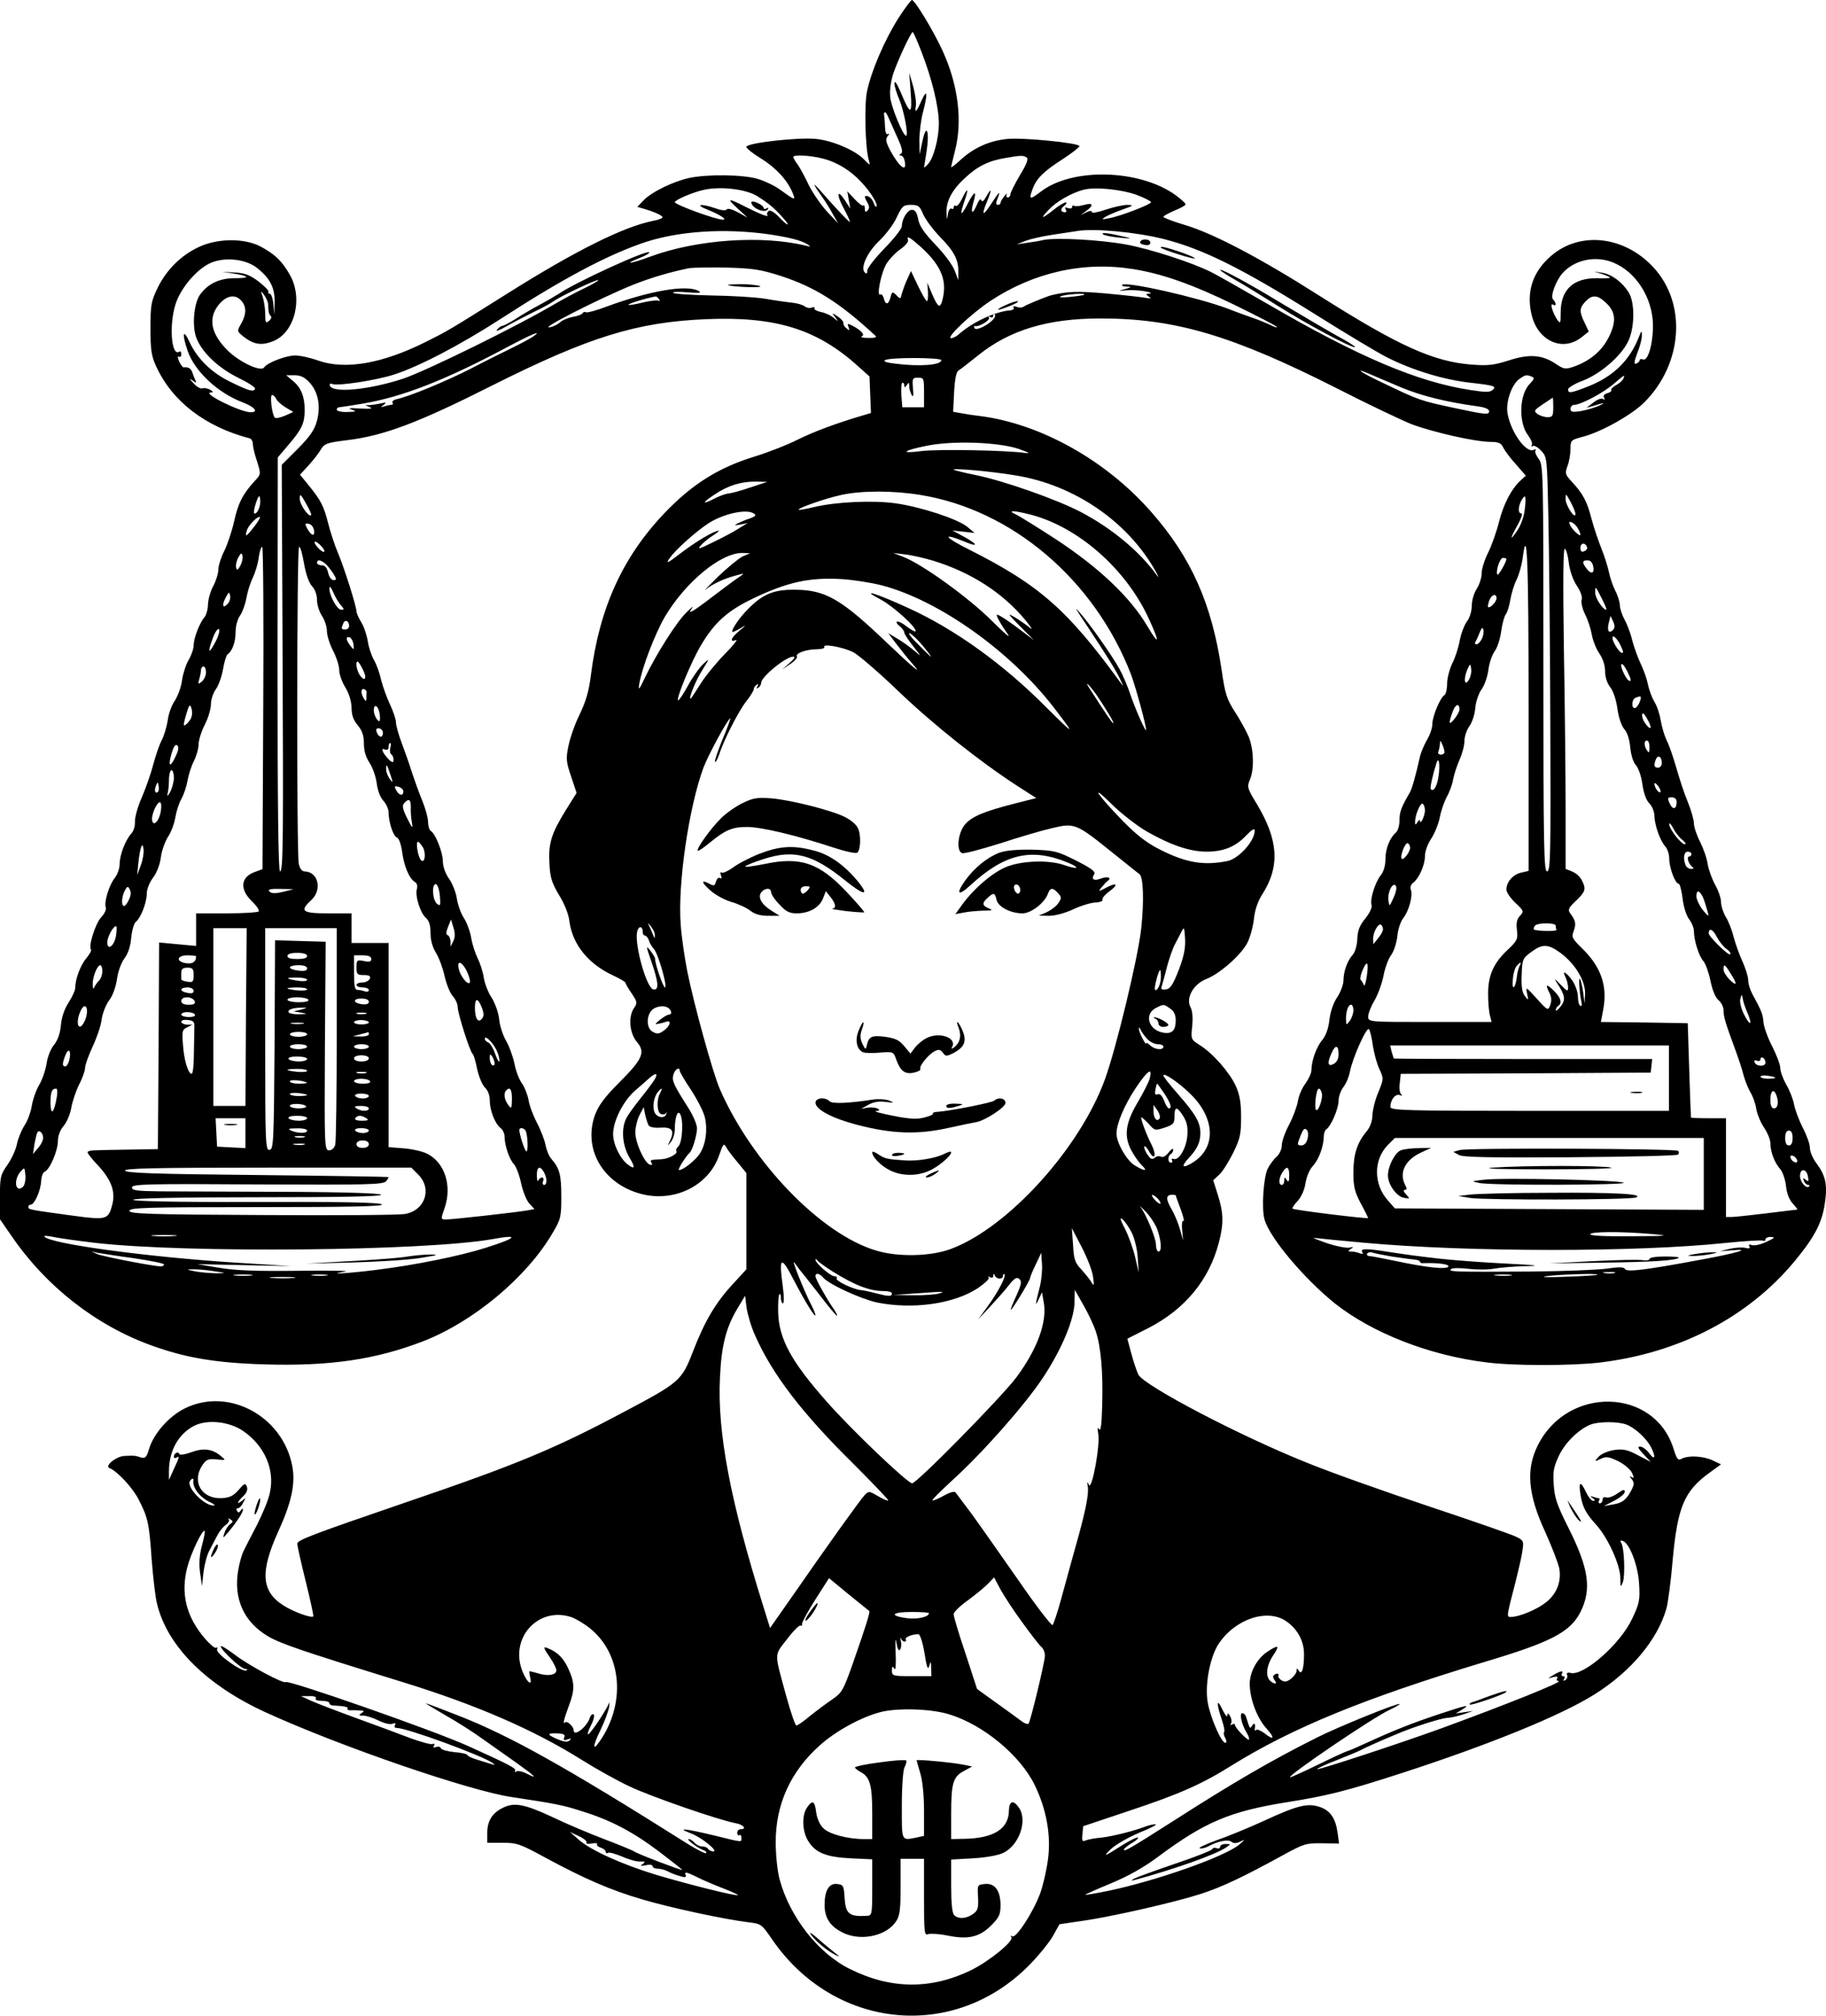 <?xml version="1.0" standalone="no"?>
<!DOCTYPE svg PUBLIC "-//W3C//DTD SVG 20010904//EN"
 "http://www.w3.org/TR/2001/REC-SVG-20010904/DTD/svg10.dtd">
<svg version="1.0" xmlns="http://www.w3.org/2000/svg"
 width="740.009pt" height="816.535pt" viewBox="0 0 740.009 816.535"
 preserveAspectRatio="xMidYMid meet">
<g transform="translate(-157.521,919) scale(0.1,-0.1)"
fill="#000000" stroke="none">
<path d="M5214 9113 c-55 -88 -108 -211 -125 -293 -12 -55 -7 -233 7 -278 7
-24 6 -24 -20 3 -37 37 -126 75 -192 82 -71 8 -284 -16 -284 -32 0 -6 25 -26
56 -45 61 -37 108 -87 130 -138 15 -36 14 -36 -50 10 -22 16 -62 35 -89 43
-60 18 -204 20 -279 4 -65 -14 -155 -58 -186 -92 l-24 -25 24 -7 c45 -13 78
-28 78 -35 0 -4 -16 -11 -35 -14 -120 -23 -317 -121 -595 -296 -237 -149 -241
-151 -329 -195 -176 -88 -326 -114 -435 -76 -33 12 -75 21 -95 21 -37 0 -114
-30 -125 -48 -12 -20 -97 19 -147 67 -72 71 -83 137 -31 194 30 31 62 35 85 9
22 -24 21 -56 -1 -94 -17 -30 -17 -30 12 -53 41 -32 74 -36 123 -15 85 38 117
176 61 270 -32 55 -60 81 -118 112 -66 34 -174 33 -250 -3 -72 -34 -130 -92
-166 -165 -26 -54 -29 -68 -29 -164 0 -88 4 -113 23 -154 65 -142 199 -245
380 -292 6 -2 12 -12 12 -23 0 -10 7 -42 17 -70 16 -52 16 -52 -9 -79 -49 -53
-68 -91 -84 -164 -9 -40 -27 -94 -40 -120 -13 -26 -24 -60 -24 -75 0 -16 -9
-45 -20 -66 -12 -21 -21 -55 -22 -75 0 -20 -7 -44 -14 -52 -20 -23 -44 -86
-44 -114 0 -14 -9 -40 -20 -59 -11 -18 -23 -55 -27 -82 -3 -27 -17 -64 -29
-83 -13 -18 -26 -54 -29 -80 -4 -26 -15 -63 -25 -82 -10 -19 -25 -64 -34 -98
-9 -35 -30 -95 -46 -132 -17 -38 -29 -83 -28 -99 1 -17 -5 -38 -15 -48 -24
-27 -47 -87 -47 -124 0 -17 -9 -42 -20 -56 -23 -29 -44 -98 -36 -119 3 -8 -5
-25 -18 -39 -24 -25 -54 -120 -42 -132 3 -3 -6 -19 -19 -35 -24 -28 -45 -85
-45 -121 0 -9 -12 -35 -26 -57 -17 -26 -29 -59 -32 -93 -3 -34 -13 -61 -28
-80 -13 -15 -26 -48 -30 -75 -4 -26 -17 -65 -30 -87 -13 -22 -26 -60 -30 -85
-4 -25 -17 -61 -30 -80 -12 -19 -26 -53 -30 -74 -4 -22 -21 -59 -38 -84 -29
-41 -31 -49 -31 -132 l0 -89 47 -68 c139 -203 340 -361 566 -443 138 -50 259
-71 457 -77 266 -8 452 19 646 94 203 79 418 258 523 437 34 57 36 66 36 149
0 88 -7 114 -40 152 -10 11 -20 36 -24 57 -4 20 -19 60 -35 90 -15 29 -31 71
-34 93 -4 21 -16 52 -27 67 -11 15 -25 51 -30 80 -6 28 -21 70 -34 92 -13 23
-26 62 -28 89 -3 26 -17 64 -30 85 -14 20 -28 57 -32 80 -3 24 -15 60 -25 80
-10 21 -22 57 -26 82 -4 25 -17 61 -29 80 -13 19 -25 54 -29 78 -3 24 -17 60
-31 81 -16 22 -26 51 -26 72 0 36 -30 112 -49 123 -6 4 -11 21 -11 37 0 16
-11 55 -24 87 -13 31 -31 82 -41 112 -9 30 -28 83 -41 118 -13 34 -24 73 -24
85 0 13 -11 45 -24 73 -13 27 -29 72 -36 99 -6 28 -19 64 -29 81 -10 17 -21
50 -25 75 -4 25 -15 59 -26 77 -11 18 -20 38 -20 45 0 20 -50 178 -75 237 -13
30 -31 85 -40 121 -18 70 -29 92 -82 157 l-32 39 35 38 c19 21 42 50 50 65 14
23 25 27 107 37 148 18 287 70 588 222 391 196 584 256 865 268 282 12 450
-40 616 -190 l47 -42 3 -74 3 -74 -30 -9 c-112 -33 -200 -66 -265 -98 -41 -21
-120 -52 -175 -69 -148 -45 -256 -113 -369 -232 -169 -178 -262 -385 -296
-654 -8 -66 -21 -108 -46 -160 -19 -38 -39 -96 -45 -127 -11 -52 -9 -65 11
-124 l22 -66 -45 -72 c-58 -94 -70 -134 -65 -216 3 -56 10 -77 39 -126 22 -35
39 -78 42 -107 13 -94 77 -173 180 -220 26 -12 47 -25 47 -28 0 -3 11 -23 25
-43 23 -34 24 -39 10 -59 -24 -35 -19 -100 10 -136 37 -43 26 -70 -69 -165
-62 -62 -85 -94 -100 -134 -50 -143 40 -287 202 -322 131 -27 262 42 302 161
16 46 19 49 28 32 6 -11 27 -39 47 -62 l35 -43 0 -195 0 -195 -54 -59 c-70
-75 -115 -151 -162 -273 -46 -119 -54 -126 -279 -245 -282 -150 -433 -213
-885 -367 -391 -134 -440 -153 -440 -168 0 -7 15 -75 34 -151 19 -77 33 -141
31 -143 -8 -8 -84 20 -122 45 -89 57 -94 136 -20 299 54 118 70 194 57 264
-38 203 -258 322 -435 235 -64 -31 -128 -103 -146 -166 -10 -33 -15 -38 -33
-33 -23 8 -28 8 -67 6 -34 -2 -81 -41 -60 -49 32 -13 94 -80 118 -127 38 -74
43 -97 53 -244 6 -74 15 -155 22 -180 42 -172 201 -330 443 -440 305 -139 825
-317 995 -342 173 -26 206 -32 283 -57 117 -36 208 -84 315 -165 50 -38 92
-71 92 -73 0 -4 -184 66 -195 75 -5 4 -59 26 -119 49 -61 23 -158 64 -216 92
-112 52 -153 59 -200 34 -41 -21 -60 -53 -60 -100 l0 -40 63 0 c57 0 71 -5
172 -60 159 -86 265 -132 395 -170 116 -34 330 -80 428 -92 52 -6 54 -8 94
-66 250 -368 736 -419 1043 -109 37 37 80 90 96 117 l28 50 88 13 c117 16 376
75 482 109 87 28 172 68 336 158 84 46 94 49 158 48 l69 -1 -6 44 c-8 58 -30
90 -72 104 -49 17 -92 6 -224 -55 -63 -29 -151 -65 -195 -80 -43 -16 -74 -30
-68 -32 7 -3 22 1 34 7 40 22 82 30 95 19 9 -7 20 -7 36 1 20 10 19 8 -4 -12
-58 -49 -339 -148 -533 -188 -49 -10 -91 -17 -92 -16 -2 1 45 22 103 46 72 30
133 64 192 108 191 142 293 185 527 222 157 25 238 45 460 117 357 116 645
233 782 319 147 92 256 221 292 349 6 22 18 110 25 195 20 217 47 281 152 356
l44 32 -34 16 c-38 18 -98 21 -125 7 -15 -9 -20 -3 -34 42 -78 245 -426 254
-548 15 -51 -99 -42 -202 29 -355 27 -60 53 -127 57 -149 8 -54 -12 -103 -57
-137 -36 -28 -107 -57 -138 -57 -20 0 -21 -6 18 145 11 44 24 99 27 122 6 39
5 43 -24 57 -16 9 -178 65 -358 125 -180 60 -402 139 -492 176 -275 110 -657
311 -682 356 -6 12 -19 49 -28 83 l-17 63 85 43 c148 76 247 195 286 347 20
76 19 119 -4 192 l-19 60 25 23 c13 12 38 52 56 88 28 57 32 75 32 145 0 60
-6 92 -22 127 -25 54 -92 131 -145 164 -36 23 -37 24 -31 77 3 34 1 62 -7 77
-20 37 12 94 64 114 54 21 142 98 167 148 11 22 23 66 26 96 4 37 16 72 35
101 71 112 64 218 -22 362 -40 66 -42 71 -29 101 18 43 15 124 -5 173 -9 22
-34 67 -55 100 -34 52 -41 74 -55 172 -40 268 -123 455 -285 639 -183 209
-449 358 -696 389 -27 3 -63 9 -79 12 l-28 5 4 80 c3 55 9 83 19 88 8 5 43 32
79 61 127 102 281 149 495 149 304 0 535 -69 960 -284 121 -62 256 -126 300
-144 88 -33 259 -72 322 -72 31 0 42 -5 50 -22 6 -13 29 -44 52 -69 l40 -46
-21 -19 c-37 -34 -69 -94 -88 -169 -10 -40 -30 -96 -44 -124 -14 -28 -26 -65
-26 -83 0 -18 -9 -46 -20 -63 -11 -17 -20 -47 -20 -68 0 -22 -8 -49 -20 -65
-11 -15 -24 -50 -29 -77 -5 -28 -18 -69 -30 -92 -11 -23 -21 -60 -21 -82 0
-22 -5 -43 -11 -47 -17 -10 -49 -86 -49 -118 0 -16 -10 -44 -22 -64 -11 -19
-25 -51 -29 -71 -15 -67 -31 -126 -40 -141 -35 -60 -42 -79 -42 -112 0 -21 -6
-43 -14 -50 -25 -21 -43 -66 -43 -108 0 -27 -7 -51 -20 -67 -23 -30 -44 -99
-36 -120 3 -8 -8 -32 -25 -53 -24 -29 -32 -50 -33 -84 -1 -25 -9 -53 -18 -63
-22 -24 -38 -68 -38 -104 0 -16 -11 -47 -25 -68 -16 -23 -28 -59 -32 -92 -4
-35 -14 -64 -29 -82 -24 -28 -44 -85 -44 -123 0 -11 -11 -35 -24 -53 -14 -18
-28 -51 -31 -73 -4 -22 -20 -65 -36 -95 -16 -30 -29 -67 -29 -82 0 -16 -9 -36
-21 -47 -12 -10 -28 -32 -36 -48 -17 -34 -26 -162 -13 -206 21 -75 161 -240
285 -340 152 -120 383 -211 615 -239 107 -14 338 -14 455 -1 324 38 605 183
795 413 80 97 110 155 121 234 11 75 3 111 -36 163 -14 19 -25 46 -25 61 0 15
-13 51 -29 81 -15 30 -31 72 -35 94 -4 21 -18 58 -32 81 -13 23 -24 53 -24 67
0 13 -15 53 -33 88 -18 35 -34 79 -35 98 -3 32 -7 44 -46 115 -9 17 -16 41
-16 55 0 14 -11 48 -23 75 -13 28 -29 73 -36 100 -7 28 -21 64 -32 81 -10 17
-19 44 -19 60 0 16 -11 47 -24 70 -12 22 -26 60 -30 83 -3 24 -18 65 -31 91
-14 27 -25 61 -25 75 0 14 -11 53 -25 87 -14 33 -34 95 -46 137 -12 42 -29 92
-39 111 -9 19 -20 55 -24 80 -4 25 -15 60 -26 77 -10 17 -22 49 -26 70 -4 21
-17 58 -29 83 -12 25 -27 67 -34 93 -6 27 -20 65 -31 85 -11 20 -20 47 -20 60
0 12 -8 39 -19 60 -10 20 -21 53 -25 73 -4 20 -17 63 -30 95 -13 33 -32 88
-41 123 -18 70 -34 100 -79 149 -28 30 -29 34 -18 65 7 18 12 49 12 69 0 34 2
36 47 48 74 18 201 89 252 140 156 156 173 399 38 546 -117 128 -298 149 -415
48 -73 -62 -101 -142 -81 -233 23 -111 126 -159 204 -97 l29 23 -17 36 c-22
45 -21 59 3 85 27 29 49 28 82 -3 41 -37 45 -76 14 -139 -28 -57 -77 -98 -142
-121 -35 -12 -41 -11 -75 12 -55 36 -106 40 -189 13 -60 -19 -84 -22 -150 -17
-156 12 -297 76 -616 278 -242 154 -434 255 -551 289 -46 14 -83 28 -83 32 0
3 20 14 45 25 25 10 45 21 45 25 0 5 -18 21 -41 38 -145 104 -416 112 -544 15
-47 -36 -52 -35 -34 12 15 40 45 70 122 119 37 24 67 48 67 52 0 13 -232 36
-294 29 -70 -7 -133 -35 -185 -82 -22 -21 -41 -35 -41 -32 0 3 7 32 15 64 32
121 14 269 -50 408 -35 77 -112 205 -124 205 -4 0 -30 -35 -57 -77z m96 -134
c43 -111 70 -223 70 -289 0 -62 -22 -143 -45 -166 -8 -9 -15 -14 -15 -12 0 2
5 30 10 63 13 82 0 120 -16 45 l-12 -55 -1 55 c0 31 6 82 14 113 21 79 18 101
-5 50 -21 -48 -29 -55 -23 -20 2 12 -3 47 -11 77 l-16 55 6 -80 c7 -92 -2 -92
-40 0 -15 35 -25 51 -26 38 0 -12 9 -42 20 -67 19 -46 38 -146 27 -146 -12 0
-60 116 -64 156 -3 26 2 63 12 95 18 54 72 169 79 169 3 0 19 -37 36 -81z
m-99 -344 c20 -43 24 -62 16 -67 -9 -6 -9 -8 -1 -8 7 0 14 -11 16 -25 9 -47
-24 -20 -61 49 -16 32 -18 43 -8 55 7 8 7 12 1 8 -7 -4 -11 6 -12 27 -1 19 -2
38 -3 42 -4 24 4 26 14 4 6 -14 23 -52 38 -85z m-303 -87 c58 -14 114 -48 159
-97 36 -38 68 -90 60 -98 -3 -2 -8 4 -11 15 -4 11 -13 23 -21 26 -18 6 -19 1
-4 -26 8 -14 8 -23 0 -31 -8 -8 -11 -6 -11 8 0 10 -3 16 -6 12 -3 -3 -19 9
-35 26 l-30 32 6 -35 6 -35 -22 34 c-32 48 -35 23 -4 -34 14 -26 25 -50 25
-54 0 -5 -54 51 -116 122 -38 43 -37 36 1 -18 12 -16 32 -48 44 -70 l23 -40
-47 50 c-25 28 -57 75 -72 105 -14 30 -34 67 -44 82 -11 14 -19 29 -19 32 0
10 68 7 118 -6z m828 4 c8 -5 0 -27 -27 -71 -21 -36 -39 -71 -39 -78 0 -7 -5
-13 -11 -13 -5 0 -7 6 -4 13 4 6 -1 3 -9 -7 -9 -11 -16 -23 -16 -28 0 -4 -5
-8 -11 -8 -6 0 -8 7 -5 15 18 46 14 44 -18 -5 -37 -58 -46 -57 -21 3 20 48 19
60 -2 22 -11 -20 -18 -25 -21 -16 -3 8 -10 1 -18 -19 -18 -42 -27 -35 -14 10
15 51 4 48 -24 -7 -28 -54 -33 -47 -11 16 17 50 12 54 -11 6 -9 -19 -20 -32
-25 -29 -5 3 -9 0 -9 -6 0 -6 -4 -9 -9 -5 -5 3 -12 -7 -14 -22 -4 -26 -4 -25
-6 5 -2 47 23 94 76 142 49 46 95 69 163 80 62 11 73 11 86 2z m-1093 -156
c45 -28 69 -47 106 -89 34 -38 18 -34 -17 4 -17 18 -35 29 -41 25 -6 -4 -9
-12 -6 -17 8 -11 -27 2 -94 36 -67 34 -72 32 -25 -11 l39 -36 -39 22 c-23 12
-42 17 -45 12 -4 -6 -21 -5 -46 4 -61 21 -87 16 -31 -6 48 -19 80 -40 61 -40
-29 0 -195 61 -195 71 0 9 75 41 118 50 68 15 169 3 215 -25z m1540 4 c31 -12
57 -25 57 -29 0 -9 -124 -57 -170 -65 -29 -6 -32 -5 -16 5 10 6 41 20 70 30
45 16 48 18 20 19 -17 0 -56 -9 -87 -19 -32 -11 -57 -16 -57 -10 0 6 -8 6 -22
-1 l-23 -11 23 17 c31 23 27 34 -9 24 -18 -5 -36 -7 -40 -4 -5 3 -9 1 -9 -5 0
-6 -7 -7 -17 -4 -11 4 -14 3 -9 -5 4 -7 3 -12 -2 -12 -19 0 -21 14 -4 26 9 7
12 14 6 14 -6 0 -28 -13 -49 -30 -49 -39 -57 -38 -19 1 31 33 91 67 139 80 48
13 155 2 218 -21z m-867 -77 c9 -21 40 -63 69 -93 58 -59 75 -93 74 -143 l0
-32 -15 39 c-8 22 -43 69 -78 105 -46 48 -65 76 -70 104 -5 26 -12 37 -25 37
-18 0 -41 -37 -41 -67 0 -9 -31 -49 -70 -89 -38 -39 -70 -80 -70 -90 0 -12 -3
-15 -10 -8 -19 19 9 81 59 129 26 25 59 68 71 96 21 44 26 49 57 49 30 0 36
-5 49 -37z m-626 -82 c80 -12 131 -24 156 -40 17 -11 17 -12 -6 -6 -178 43
-440 25 -628 -44 -83 -31 -116 -34 -42 -5 23 9 39 19 36 22 -11 10 -301 -123
-366 -168 -14 -9 -50 -30 -80 -46 -30 -16 -74 -42 -97 -57 -24 -15 -47 -27
-52 -27 -5 0 -14 -7 -22 -16 -7 -8 12 -2 42 16 30 17 79 42 109 57 30 14 67
34 82 45 31 21 178 90 178 83 0 -3 -26 -18 -57 -33 -32 -15 -80 -41 -108 -57
-164 -97 -529 -276 -626 -309 -137 -45 -286 -60 -297 -28 -2 7 2 10 11 6 23
-8 175 15 247 38 101 32 268 119 434 226 253 164 436 261 586 311 138 45 320
57 500 32z m1604 -20 c156 -40 312 -117 606 -301 124 -78 256 -157 293 -176
104 -53 233 -93 346 -105 89 -10 100 -14 88 -26 -12 -13 -27 -13 -93 -3 -214
33 -451 133 -824 350 -102 59 -203 116 -225 127 -79 40 -250 95 -349 113 -106
19 -280 28 -331 18 -16 -4 -48 -9 -70 -12 l-40 -6 36 14 c20 8 70 19 110 25
41 6 85 13 99 15 67 12 240 -4 354 -33z m-984 -34 c81 -75 105 -135 84 -214
-9 -34 -18 -28 -41 25 l-20 47 3 -37 c1 -21 -1 -38 -4 -38 -4 0 -20 28 -36 61
l-29 61 -15 -33 c-9 -19 -18 -45 -22 -58 -5 -23 -6 -24 -22 -7 -16 16 -18 15
-24 -9 -8 -30 -20 -32 -27 -4 -3 12 -10 19 -14 16 -17 -11 3 89 25 125 12 19
38 46 57 59 20 14 33 30 30 37 -7 20 8 11 55 -31z m-2695 -81 c54 -42 75 -82
73 -141 l-1 -50 -4 43 c-2 23 -9 42 -14 42 -6 0 -8 3 -6 8 3 4 -15 22 -39 41
-36 27 -56 35 -97 37 l-52 3 47 -7 c66 -11 68 -19 4 -19 -61 0 -107 -22 -139
-65 -25 -33 -34 -122 -18 -171 20 -60 87 -125 169 -166 41 -20 73 -40 71 -46
-6 -14 -24 -9 -98 27 -77 37 -135 93 -167 161 -27 59 -33 36 -8 -35 28 -82
122 -170 223 -208 49 -19 66 -40 32 -40 -42 0 -201 79 -161 80 11 1 10 3 -3
11 -10 6 -24 8 -32 6 -7 -3 -23 6 -36 21 -16 17 -17 21 -5 12 17 -13 18 -13
13 0 -4 8 -10 23 -13 33 -6 15 -16 21 -35 19 -3 -1 -11 10 -18 24 -6 15 -7 23
-1 19 5 -3 10 1 10 10 0 9 -4 14 -9 10 -32 -19 -41 111 -14 194 19 60 79 133
132 161 55 30 146 24 196 -14z m5499 20 c92 -38 158 -143 160 -251 1 -76 -20
-149 -40 -141 -8 3 -14 1 -14 -3 0 -5 -6 -11 -14 -14 -10 -4 -9 6 5 44 11 27
19 59 18 72 0 19 -2 18 -12 -8 -37 -95 -103 -159 -202 -199 -74 -29 -85 -31
-85 -13 0 6 27 23 60 35 70 27 152 97 182 156 28 54 30 158 4 201 -26 42 -69
74 -108 80 l-33 5 33 -10 c17 -6 32 -12 32 -15 0 -2 -24 -3 -52 -2 -97 1 -148
-46 -148 -140 0 -43 -1 -46 -14 -28 -19 29 -31 69 -17 61 14 -9 14 7 0 21 -12
12 11 75 39 107 49 54 134 72 206 42z m-3374 -54 c140 -46 238 -108 384 -243
6 -5 -6 -9 -30 -8 -21 0 -33 3 -27 6 15 6 1 23 -36 43 -22 11 -23 10 -17 -5 5
-15 4 -16 -8 -5 -9 6 -14 16 -13 22 1 5 -9 17 -23 26 -24 16 -25 16 -10 -3 14
-19 14 -19 -6 -3 -11 10 -35 21 -52 24 -17 4 -29 10 -26 15 3 5 -2 6 -11 3 -8
-4 -21 -1 -29 5 -7 6 -31 13 -52 15 -21 2 -70 9 -109 16 -38 6 -136 12 -217
13 -81 2 -151 6 -155 11 -4 4 21 5 57 2 48 -4 60 -3 47 5 -47 27 -195 2 -368
-61 -44 -17 -85 -28 -89 -25 -5 3 -11 1 -14 -4 -3 -5 -21 -12 -41 -15 -19 -4
-40 -13 -48 -20 -7 -7 -24 -17 -37 -20 -73 -21 195 116 335 172 71 28 150 51
225 66 14 2 81 3 150 2 108 -3 138 -8 220 -34z m1427 28 c119 -19 240 -62 411
-145 94 -46 172 -86 172 -90 0 -3 -12 1 -27 9 -16 7 -48 21 -73 29 -25 9 -70
25 -100 37 -123 46 -412 111 -427 96 -4 -3 5 -7 18 -7 22 -1 21 -2 -6 -10 -30
-8 -29 -8 5 -5 19 2 53 0 75 -4 22 -4 31 -8 20 -9 -17 -1 -18 -3 -5 -12 12 -8
10 -10 -10 -6 -14 3 -86 11 -161 18 -116 10 -154 9 -219 -6 -17 -3 -107 -40
-116 -47 -6 -5 -20 -5 -29 -1 -11 4 -16 2 -12 -3 3 -5 -2 -10 -11 -11 -62 -4
-156 -48 -212 -98 -9 -8 -23 -15 -30 -15 -24 0 81 99 159 151 176 116 378 161
578 129z m-3505 -142 c0 -10 1 -24 2 -30 1 -7 5 -16 9 -19 4 -3 1 -12 -8 -19
-13 -11 -15 -7 -15 28 0 22 -5 53 -10 69 -9 26 -9 27 5 9 8 -11 16 -28 17 -38z
m3307 38 c-2 -2 -29 -6 -59 -9 -34 -3 -47 -2 -35 3 19 8 103 14 94 6z m-1723
-18 c4 -7 4 -10 0 -7 -4 4 -33 1 -64 -6 -31 -8 -58 -12 -60 -10 -4 4 70 27
110 34 4 0 10 -5 14 -11z m1356 -80 c-20 -24 -70 -49 -77 -38 -4 6 -3 10 2 9
16 -4 62 24 56 34 -3 6 -1 7 5 3 7 -4 12 -2 12 5 0 7 3 9 6 6 4 -4 2 -12 -4
-19z m-1867 -72 c-11 -7 -47 -27 -80 -43 -33 -16 -110 -54 -171 -86 -102 -52
-247 -112 -301 -124 -13 -3 -20 -9 -17 -14 3 -5 1 -9 -5 -9 -5 0 -18 -3 -28
-6 -15 -5 -16 -4 -3 6 12 10 11 11 -10 6 -14 -3 -34 -6 -45 -7 l-20 0 20 -9
c13 -6 -1 -7 -40 -5 -42 3 -53 2 -35 -4 22 -8 19 -9 -17 -10 -24 -1 -43 4 -43
9 0 6 4 10 9 10 4 0 48 7 97 15 159 27 331 94 574 223 108 58 159 79 115 48z
m1655 -95 c0 -20 -87 -27 -188 -14 -34 4 -49 9 -40 14 17 12 228 11 228 0z
m1865 -111 c82 -34 183 -59 308 -76 30 -4 47 -11 47 -20 0 -15 -13 -14 -135
12 -144 31 -144 30 -302 106 -83 39 -116 63 -45 32 20 -9 78 -33 127 -54z
m-4425 20 c35 -38 46 -97 29 -157 -9 -34 -29 -63 -77 -111 l-65 -65 3 -671 c4
-855 3 -976 -10 -976 -7 0 -10 277 -10 838 l1 839 45 53 c53 62 64 86 64 140
0 53 -15 91 -48 117 l-27 23 33 0 c25 0 42 -8 62 -30z m4953 24 c12 -4 10 -10
-8 -29 -43 -42 -47 -159 -6 -210 11 -15 18 -32 14 -38 -3 -5 -2 -7 4 -4 6 4
21 -5 34 -19 24 -25 24 -30 29 -262 3 -130 7 -508 8 -839 2 -535 1 -603 -13
-603 -13 0 -15 91 -15 824 0 804 0 824 -20 848 -10 14 -16 29 -12 33 4 5 0 6
-9 2 -31 -11 -90 72 -104 146 -9 46 16 120 48 142 24 17 29 18 50 9z m371 -8
c-3 -7 -16 -19 -29 -26 -13 -7 -22 -16 -20 -20 3 -4 -5 -10 -16 -13 -13 -4
-18 -10 -13 -18 4 -8 3 -10 -5 -5 -6 4 -24 -3 -39 -15 l-27 -21 25 7 c48 15
55 15 25 1 -16 -7 -49 -17 -72 -21 -36 -6 -43 -4 -43 9 0 9 7 16 15 16 26 0
119 49 160 85 46 39 46 39 39 21z m-2834 -56 l0 -60 -44 0 -44 0 -4 50 c-1 28
0 50 5 50 4 0 7 -6 7 -12 0 -9 4 -8 10 2 8 12 10 12 10 -5 0 -11 5 -27 10 -35
7 -11 8 -2 5 28 -3 39 -2 42 21 42 23 0 24 -3 24 -60z m-2626 -25 c3 -8 20
-24 38 -35 l32 -19 -34 -15 c-19 -8 -38 -12 -41 -8 -12 13 -21 92 -11 92 5 0
12 -7 16 -15z m5176 -35 c0 -35 -3 -40 -23 -40 -13 0 -31 6 -41 13 -16 12 -14
15 21 39 21 14 39 26 41 27 1 1 2 -17 2 -39z m-2165 -169 c39 -14 48 -19 26
-16 -77 11 -351 16 -419 8 -91 -12 -81 1 18 21 106 22 294 15 375 -13z m-13
-107 c238 -39 454 -187 567 -389 12 -22 14 -29 4 -15 -69 96 -181 189 -306
255 -97 51 -315 128 -430 151 -45 9 -84 19 -87 21 -8 8 158 -7 252 -23z
m-1077 -49 c-38 -13 -78 -24 -88 -24 -10 -1 -36 -10 -57 -21 -51 -26 -51 -18
0 16 55 37 107 53 165 53 l50 -1 -70 -23z m690 -30 c372 -60 705 -344 853
-725 19 -50 62 -207 62 -227 0 -14 -46 89 -65 147 -10 30 -29 75 -43 100 -29
53 -120 182 -158 225 -28 32 -25 27 33 -60 73 -110 112 -173 127 -205 16 -34
16 -34 -1 -11 -212 291 -326 391 -607 533 -107 53 -117 73 -17 32 52 -22 49
-9 -6 21 l-48 26 45 -5 45 -5 -30 25 c-39 32 -190 81 -290 95 -92 13 -242 6
-330 -15 -33 -8 -61 -13 -63 -11 -6 6 111 47 173 60 81 18 211 18 320 0z
m-2469 -82 c-9 -10 -46 43 -46 66 0 23 3 21 25 -18 14 -24 24 -46 21 -48z
m5124 5 c-1 -25 -40 35 -40 60 0 25 1 24 20 -11 11 -20 20 -43 20 -49z m-5330
50 c0 -26 -16 -55 -25 -47 -5 6 14 69 21 69 2 0 4 -10 4 -22z m5125 -28 c-3
-31 -15 -65 -30 -88 -32 -47 -32 -37 1 22 14 25 21 46 15 46 -14 0 -14 25 -1
51 17 30 21 23 15 -31z m-3125 -20 c11 -7 8 -11 -15 -20 -17 -5 -39 -15 -50
-20 -16 -9 -15 -9 10 -5 l30 6 -33 -20 c-18 -12 -64 -37 -104 -56 -60 -30 -69
-32 -52 -14 10 12 33 30 49 40 17 11 26 19 22 19 -17 0 -89 -42 -152 -90 -56
-43 -63 -46 -46 -21 25 35 101 103 154 139 60 40 156 62 187 42z m1123 -5
c191 -50 382 -217 475 -415 49 -105 47 -121 -4 -35 -68 115 -194 235 -369 350
-77 50 -151 96 -165 102 -36 17 -4 15 63 -2z m-3148 -49 c-32 -41 -39 -45 -29
-14 6 21 45 60 53 53 1 -2 -9 -20 -24 -39z m5365 -7 c6 -10 10 -21 10 -25 0
-10 -30 17 -41 37 -7 15 -6 17 6 13 9 -4 20 -15 25 -25z m-5122 -8 c4 -27 -12
-21 -29 10 -9 18 -8 20 8 17 10 -2 19 -14 21 -27z m42 -84 c0 -6 -9 -2 -20 8
-11 10 -20 23 -20 28 0 6 9 2 20 -8 11 -10 20 -23 20 -28z m5117 16 c2 -6 -3
-13 -12 -16 -10 -5 -15 0 -15 14 0 21 21 22 27 2z m-5365 -656 l-3 -648 -30
-11 c-58 -20 -64 -69 -14 -118 19 -18 32 -37 29 -42 -3 -4 -61 -8 -130 -8
l-124 0 0 -66 0 -66 -75 7 -75 7 -2 -419 -3 -418 -115 -2 c-63 -1 -127 -2
-142 -3 -16 0 -28 -4 -28 -8 0 -5 20 -30 45 -56 52 -57 69 -104 55 -157 -16
-60 -24 -62 -157 -44 -176 24 -183 25 -183 35 0 6 4 10 10 10 15 0 40 57 42
95 1 19 7 36 15 39 20 8 53 85 53 125 0 20 9 44 24 61 13 16 26 48 30 72 4 24
18 66 31 93 14 26 25 58 25 69 0 12 14 50 30 85 17 36 34 85 37 110 3 25 17
60 30 78 15 19 27 53 32 85 4 31 17 67 30 85 16 21 25 50 28 85 3 29 11 58 19
64 20 16 44 78 44 114 0 18 11 45 25 64 15 19 28 53 32 82 3 27 17 65 29 84
13 19 26 55 30 80 4 24 15 58 25 75 9 16 20 49 24 72 4 23 15 59 26 80 10 20
19 51 19 68 0 16 11 52 25 79 14 27 25 65 25 83 0 19 9 46 20 61 11 15 24 52
29 81 5 29 13 56 18 60 19 12 33 50 33 91 0 25 8 53 19 68 10 15 21 47 25 70
4 24 15 60 25 80 10 21 22 59 25 86 4 26 11 44 14 40 4 -5 6 -301 4 -657z
m198 498 c12 -13 20 -35 20 -56 0 -19 9 -47 20 -64 11 -16 20 -44 20 -61 0
-17 11 -53 25 -80 14 -27 25 -62 25 -79 0 -16 11 -48 25 -70 15 -25 24 -55 25
-82 0 -29 7 -50 25 -71 18 -22 25 -41 25 -75 0 -30 8 -55 24 -79 12 -19 25
-56 28 -82 4 -29 14 -56 27 -70 11 -12 21 -33 21 -47 0 -39 19 -97 34 -102 8
-3 17 -28 21 -59 8 -58 29 -108 52 -121 8 -5 11 -16 8 -27 -9 -27 13 -98 36
-118 13 -12 19 -29 19 -62 0 -29 8 -57 22 -80 12 -19 28 -62 35 -94 7 -32 22
-69 33 -81 11 -12 20 -32 20 -44 0 -26 50 -183 61 -191 4 -3 12 -30 18 -61 7
-31 21 -65 31 -74 12 -11 20 -31 20 -52 0 -40 20 -93 43 -112 10 -7 17 -23 17
-35 0 -36 20 -94 38 -112 9 -10 22 -44 29 -77 7 -33 22 -70 33 -82 l21 -23
-33 -6 c-42 -7 -296 -36 -325 -36 -22 0 -22 1 -6 46 31 90 1 184 -70 220 -17
9 -59 19 -94 22 l-63 5 0 413 0 414 -75 0 -75 0 0 60 0 60 -95 0 c-106 0 -117
9 -68 54 45 42 28 115 -28 116 -10 0 -19 12 -23 31 -9 45 -8 1274 1 1283 5 4
13 -25 20 -65 8 -46 20 -80 33 -94z m4930 -494 l0 -659 -30 -7 c-33 -7 -60
-38 -60 -69 0 -10 16 -34 36 -53 35 -33 36 -35 19 -53 -13 -14 -16 -30 -12
-59 4 -35 1 -42 -37 -78 -58 -54 -80 -104 -80 -178 0 -33 3 -72 7 -87 l7 -28
-250 0 c-250 0 -250 0 -250 22 0 12 11 41 25 64 14 24 31 70 37 101 6 32 20
70 31 84 11 15 22 49 25 75 2 27 13 60 23 73 24 30 41 93 32 116 -4 11 0 22 9
29 24 17 48 72 48 108 0 19 11 49 25 70 14 21 30 60 35 86 5 27 18 64 28 83
11 19 23 51 26 71 4 21 16 57 26 80 11 24 20 58 20 76 0 18 9 45 20 60 11 15
22 48 24 74 2 26 14 59 25 75 12 15 24 51 28 78 3 28 15 62 25 76 11 14 23 51
27 82 4 30 13 62 19 69 6 8 14 34 18 58 4 25 15 61 25 81 10 20 21 59 25 88
18 140 24 -2 24 -608z m163 588 c4 -31 17 -68 32 -91 16 -24 24 -46 20 -58 -3
-10 3 -37 14 -59 11 -21 23 -58 27 -81 4 -23 17 -57 30 -76 15 -22 24 -49 24
-73 0 -24 8 -48 21 -65 12 -15 24 -51 29 -87 5 -37 17 -70 28 -83 12 -13 21
-41 24 -74 3 -31 12 -60 23 -72 10 -11 22 -45 26 -76 5 -35 15 -65 28 -78 12
-12 21 -35 21 -52 1 -37 23 -100 44 -123 9 -10 16 -32 16 -50 0 -36 24 -101
38 -101 5 0 12 -27 16 -59 4 -35 15 -69 26 -84 11 -14 20 -36 20 -49 0 -37 20
-101 38 -121 9 -10 22 -46 29 -80 8 -39 20 -68 33 -79 11 -9 20 -27 20 -40 0
-27 9 -56 45 -153 14 -38 31 -88 36 -110 6 -22 18 -53 28 -70 10 -16 21 -47
24 -69 4 -21 18 -55 32 -75 14 -21 25 -49 25 -63 0 -35 17 -78 39 -103 10 -11
21 -42 24 -68 3 -31 13 -57 28 -73 12 -13 20 -24 18 -24 -3 0 -59 -7 -124 -15
-66 -8 -130 -15 -142 -15 l-23 0 0 200 0 200 -70 0 c-38 0 -71 1 -72 3 0 1 -4
88 -7 192 l-6 190 -176 3 -176 2 9 48 c19 97 -8 175 -85 250 -41 40 -44 46
-34 71 10 28 8 42 -15 72 -10 14 -5 23 26 52 30 29 36 41 31 59 -10 31 -25 48
-52 59 l-23 9 0 237 c0 131 -3 424 -7 652 -4 281 -3 412 4 408 6 -4 13 -30 16
-58z m-5384 -11 c-11 -19 -14 -20 -17 -6 -2 9 2 27 9 40 11 19 14 20 17 6 2
-9 -2 -27 -9 -40z m2036 38 c-16 -8 -61 -45 -100 -82 -38 -38 -61 -61 -50 -52
29 23 75 44 120 56 40 11 40 11 15 -6 -14 -9 -62 -45 -107 -79 -85 -65 -105
-76 -82 -45 7 9 -4 1 -23 -18 -40 -38 -124 -171 -169 -265 -24 -51 -28 -54
-23 -25 11 66 64 203 104 272 84 141 227 259 314 258 l31 -1 -30 -13z m774
-18 c152 -47 279 -129 370 -238 25 -30 34 -46 21 -34 -27 22 -76 54 -84 54 -2
0 19 -23 47 -51 l52 -52 -45 34 c-49 38 -96 69 -104 69 -7 0 15 -39 44 -80 13
-19 -16 6 -65 55 -92 92 -282 230 -361 260 l-39 15 49 -6 c27 -3 79 -15 115
-26z m2321 7 c0 -12 -32 -67 -36 -63 -9 10 9 68 22 68 8 0 14 -2 14 -5z
m-4788 -17 c9 -7 23 -25 33 -40 15 -24 15 -28 2 -28 -9 0 -18 13 -22 30 -5 21
-13 30 -26 30 -10 0 -19 5 -19 10 0 14 13 13 32 -2z m5140 -13 c6 -29 -9 -33
-28 -7 -18 24 -17 32 5 32 12 0 20 -9 23 -25z m-2884 -76 c230 -60 519 -264
697 -494 90 -117 88 -117 -27 -3 -175 177 -374 320 -564 406 -129 59 -198 80
-109 33 52 -28 151 -118 140 -129 -2 -2 -20 8 -39 23 -34 26 -53 21 -21 -5 8
-7 15 -17 15 -23 0 -5 17 -31 37 -56 32 -40 33 -43 7 -20 -16 14 -47 37 -69
50 l-40 24 34 -45 c19 -25 48 -61 65 -80 44 -50 2 -15 -99 81 -190 182 -253
219 -377 220 -87 1 -131 -17 -191 -78 -37 -36 -74 -93 -62 -93 3 0 18 7 33 16
22 14 21 11 -5 -10 -36 -30 -43 -49 -15 -39 9 4 -11 -22 -46 -57 -35 -36 -80
-91 -99 -122 -20 -32 -37 -58 -39 -58 -9 0 20 72 47 115 31 50 31 50 4 25 -15
-14 -43 -53 -62 -88 -19 -35 -37 -61 -40 -59 -8 8 56 162 93 223 55 93 108
140 210 189 140 67 229 87 362 79 45 -3 117 -14 160 -25z m-2191 -81 c14 -16
14 -18 1 -18 -17 0 -48 57 -48 87 1 11 7 4 16 -17 8 -19 22 -42 31 -52z m5111
25 c12 -24 20 -43 17 -43 -14 0 -45 47 -45 69 0 29 0 29 28 -26z m-5572 -21
c-20 -20 -22 -1 -4 31 11 20 12 21 16 3 2 -10 -3 -26 -12 -34z m5144 24 c0
-14 -27 -42 -34 -35 -2 2 0 14 5 27 9 24 29 30 29 8z m472 -128 c-17 -17 -25
-3 -17 29 l7 28 11 -23 c7 -16 7 -26 -1 -34z m-5122 16 c0 -8 -7 -14 -15 -14
-17 0 -18 2 -9 24 7 18 24 12 24 -10z m-541 -63 c-28 -54 -34 -47 -12 12 9 26
21 43 26 38 4 -4 -2 -27 -14 -50z m5131 10 c-6 -12 -15 -21 -21 -21 -6 0 -8 4
-5 9 3 4 11 21 17 37 9 22 13 25 16 12 2 -9 -1 -26 -7 -37z m-2265 -27 c20
-24 35 -44 33 -44 -2 0 -26 23 -53 51 -28 27 -42 47 -33 44 9 -4 33 -27 53
-51z m-2307 5 c2 -23 2 -23 -13 -5 -18 24 -20 39 -2 34 6 -3 13 -15 15 -29z
m5135 -4 c12 -26 13 -33 3 -29 -11 4 -36 45 -36 59 0 17 19 -1 33 -30z m-3110
-27 c20 -10 103 -81 183 -158 141 -135 331 -286 484 -385 l75 -48 -87 -22
c-125 -32 -174 -52 -203 -86 -28 -35 -35 -106 -11 -115 8 -3 76 15 153 39 76
25 171 53 211 62 91 22 98 20 242 -96 58 -46 108 -87 113 -90 16 -11 19 -111
7 -222 -13 -117 -100 -479 -146 -607 -101 -280 -392 -602 -624 -689 -82 -31
-215 -34 -304 -7 -223 66 -503 356 -633 653 -29 66 -106 346 -133 481 -11 57
-23 140 -26 185 -13 166 33 477 92 637 21 55 100 200 109 200 2 0 -12 -39 -32
-86 -19 -47 -33 -88 -30 -90 3 -3 10 11 17 30 19 60 80 178 111 217 16 20 29
42 29 47 0 6 5 14 12 18 7 5 8 3 3 -6 -5 -9 -4 -11 3 -6 7 4 12 13 12 20 0 24
100 106 130 106 10 0 4 -9 -15 -26 l-30 -26 33 22 c18 12 30 26 27 31 -8 12
38 29 81 29 19 0 33 4 30 9 -10 15 76 0 117 -21z m-1988 -69 c19 -35 10 -54
-11 -25 -13 19 -20 56 -9 56 2 0 12 -14 20 -31z m4484 -41 c-18 -32 -24 -1 -8
38 12 27 13 27 16 7 3 -12 -1 -32 -8 -45z m644 26 c12 -24 14 -35 5 -32 -14 5
-42 68 -30 68 5 0 16 -16 25 -36z m-5763 2 c0 -13 -8 -30 -17 -37 -15 -13 -16
-11 -10 11 4 14 7 31 7 38 0 6 5 12 10 12 6 0 10 -11 10 -24z m3607 -88 c38
-56 76 -118 70 -118 -4 0 -32 41 -91 133 -29 43 -13 31 21 -15z m-2956 9 c-1
-4 -1 -15 -1 -24 0 -15 -2 -16 -10 -3 -13 20 -13 43 1 38 6 -2 10 -7 10 -11z
m5160 -39 c-4 -12 -13 -24 -19 -26 -16 -5 -15 35 1 41 23 10 26 7 18 -15z
m-5869 -60 c-4 -18 -32 -46 -32 -33 0 4 5 26 12 48 9 31 13 35 18 21 4 -10 5
-26 2 -36z m5138 28 c0 -16 -39 -66 -40 -52 0 5 5 24 12 42 11 32 28 37 28 10z
m-4377 -13 c3 -16 3 -30 1 -33 -7 -7 -24 23 -24 43 0 27 17 20 23 -10z m5142
-33 c17 -33 10 -40 -11 -12 -13 17 -19 42 -9 42 2 0 11 -13 20 -30z m-5130
-40 c3 -5 3 -15 -1 -21 -6 -11 -23 6 -24 24 0 10 18 9 25 -3z m4304 -86 c1 -6
-6 -11 -14 -11 -10 0 -14 6 -10 14 3 8 5 22 6 31 0 14 2 13 9 -3 5 -11 9 -25
9 -31z m831 19 c0 -22 -2 -25 -10 -13 -13 20 -13 40 0 40 6 0 10 -12 10 -27z
m-5974 -39 c-22 -47 -31 -38 -15 15 8 28 16 38 23 31 7 -7 4 -21 -8 -46z m871
36 c-3 -11 -1 -23 4 -26 5 -3 9 -12 9 -21 0 -13 -3 -13 -16 -3 -8 8 -19 21
-25 31 -7 15 -6 17 6 13 10 -4 15 0 15 10 0 9 3 16 6 16 4 0 4 -9 1 -20z
m5153 -61 c0 -10 -7 -19 -15 -19 -16 0 -19 9 -9 34 8 20 24 11 24 -15z m-905
-54 c-6 -41 -20 -64 -31 -52 -5 4 8 60 23 107 10 28 15 -9 8 -55z m-4247 5
c11 -32 10 -33 -3 -16 -8 11 -15 29 -15 40 0 25 4 19 18 -24z m-878 -12 c-1
-18 -8 -44 -16 -58 -8 -14 -13 -17 -10 -7 3 10 6 36 6 58 0 21 5 39 10 39 6 0
10 -15 10 -32z m-64 -55 c-11 -11 -17 4 -9 23 7 18 8 18 11 1 2 -10 1 -21 -2
-24z m6088 -2 c-6 -6 -24 19 -24 34 1 6 7 1 15 -9 8 -11 12 -22 9 -25z m-5094
3 c0 -20 -18 -17 -29 5 -9 16 -8 18 9 14 11 -3 20 -12 20 -19z m3014 -163 c97
-55 174 -81 241 -81 69 0 118 20 161 66 23 24 34 30 34 19 0 -42 -64 -113
-110 -123 -95 -19 -166 -8 -273 46 -52 26 -93 57 -149 114 -102 104 -143 164
-49 72 39 -39 105 -90 145 -113z m2146 120 c0 -30 -16 -33 -28 -6 -10 22 -9
25 8 25 13 0 20 -7 20 -19z m-5130 -23 c-1 -18 2 -46 5 -63 4 -24 0 -19 -19
19 -19 38 -22 52 -13 62 19 22 28 16 27 -18z m-1013 -15 c-7 -39 -30 -63 -35
-37 -5 20 18 74 31 74 6 0 7 -15 4 -37z m5123 4 c0 -21 -19 -62 -20 -42 0 6
-5 3 -10 -5 -8 -13 -10 -13 -10 1 0 28 22 79 31 73 5 -3 9 -15 9 -27z m1043
-119 c12 -10 17 -18 10 -18 -15 0 -63 62 -63 81 0 8 7 1 16 -16 8 -16 25 -38
37 -47z m-5103 -32 c13 -26 6 -67 -9 -50 -12 13 -22 74 -12 74 4 0 13 -11 21
-24z m4000 0 c0 -17 -27 -52 -34 -45 -9 9 15 70 25 63 5 -3 9 -11 9 -18z
m-5144 -71 l-15 -40 5 50 c7 64 17 89 21 55 2 -14 -3 -43 -11 -65z m6284 45
c0 -5 -4 -10 -10 -10 -11 0 -1 -32 14 -42 7 -5 5 -8 -5 -8 -9 0 -20 7 -23 16
-11 28 -6 54 9 54 8 0 15 -4 15 -10z m-5072 -170 c3 -39 2 -42 -12 -31 -19 16
-22 85 -3 79 6 -3 13 -24 15 -48z m3865 -6 c-17 -38 -17 -38 -21 -12 -4 33 16
74 29 61 6 -6 3 -25 -8 -49z m-5125 -8 c-6 -14 -15 -26 -20 -26 -12 0 -10 38
3 62 10 19 13 19 20 5 6 -10 5 -25 -3 -41z m624 31 c-31 -7 -46 -7 -54 1 -9 9
1 12 43 11 l54 -1 -43 -11z m5764 -48 c18 -58 18 -59 -11 -24 -13 17 -24 41
-25 53 0 38 22 20 36 -29z m-5074 -152 l-11 -22 0 22 c-1 12 -6 23 -12 25 -7
2 -6 13 2 33 l12 30 10 -33 c7 -22 7 -39 -1 -55z m817 24 c0 -14 -1 -14 -6 -1
-3 8 -10 24 -15 35 -9 20 -9 20 6 1 9 -11 16 -27 15 -35z m2951 25 c0 -8 -9
-24 -20 -37 l-19 -24 -1 23 c0 26 21 63 32 56 4 -3 8 -11 8 -18z m700 14 c0
-5 1 -13 3 -17 2 -7 -84 -5 -92 2 -1 2 0 8 4 14 8 14 85 14 85 1z m-5835 -43
c-8 -41 -35 -59 -35 -24 0 23 28 72 37 64 2 -3 1 -21 -2 -40z m2135 17 c0 -8
4 -14 9 -14 5 0 13 -9 16 -20 3 -11 13 -26 20 -34 17 -17 57 -156 45 -156 -7
0 -40 93 -40 117 0 4 -9 19 -20 33 -17 22 -17 17 5 -45 29 -84 32 -118 8 -113
-27 5 -76 177 -66 232 5 26 23 27 23 0z m2172 -154 c-23 -59 -34 -76 -52 -78
-17 -3 -21 0 -16 15 3 10 13 45 21 78 9 33 23 74 32 90 9 17 21 40 27 52 10
20 11 16 14 -30 2 -38 -5 -72 -26 -127z m-3780 -190 l-2 -360 -65 0 -65 0 0
360 0 360 68 0 67 0 -3 -360z m368 -67 c0 -236 -3 -438 -6 -450 -4 -14 -14
-23 -25 -23 -19 0 -19 14 -17 423 l3 422 -102 3 -103 3 -2 -423 c-3 -393 -4
-423 -20 -426 -17 -3 -18 23 -18 447 l0 451 145 0 145 0 0 -427z m5632 343
c12 -9 19 -18 15 -22 -6 -7 -87 72 -87 85 0 24 17 17 32 -13 10 -19 28 -42 40
-50z m-673 -16 c59 -43 101 -113 100 -164 l-2 -41 -6 47 c-4 26 -10 50 -13 53
-6 6 -2 -56 7 -98 2 -9 -1 -15 -6 -11 -5 3 -9 19 -9 36 0 18 -10 47 -22 65
-25 35 -45 46 -28 14 5 -11 10 -29 10 -41 0 -18 -3 -17 -31 12 -23 24 -27 26
-15 8 35 -53 37 -70 16 -97 -11 -14 -20 -21 -20 -15 0 6 5 14 10 17 17 11 11
33 -16 60 -31 31 -38 29 -20 -6 9 -17 10 -33 4 -50 -9 -24 -10 -24 -55 26 -44
48 -45 49 -39 20 6 -28 6 -29 -9 -10 -11 14 -15 38 -13 85 2 63 4 68 38 93 46
34 68 34 119 -3z m-5079 -13 c0 -8 -14 -12 -40 -12 -26 0 -40 4 -40 12 0 8 14
13 40 13 26 0 40 -5 40 -13z m-450 -1 c0 -22 -14 -32 -40 -28 -43 6 -39 32 5
32 19 0 35 -2 35 -4z m710 -11 c0 -11 -8 -13 -30 -8 -28 5 -30 4 -30 -26 0
-28 3 -31 30 -31 22 0 28 -4 24 -15 -4 -8 -17 -15 -30 -15 -13 0 -24 -4 -24
-10 0 -5 11 -10 25 -10 14 0 25 -5 25 -11 0 -6 -7 -8 -16 -5 -9 3 -22 6 -30 6
-11 0 -14 16 -14 70 l0 70 35 0 c24 0 35 -5 35 -15z m385 -45 c8 -16 15 -36
15 -45 0 -25 -37 14 -45 48 -10 37 10 35 30 -3z m3649 -27 c-4 -26 -9 -41 -12
-33 -3 8 -8 17 -12 20 -4 3 -1 20 7 39 19 45 26 34 17 -26z m620 45 c-4 -7 -9
-25 -11 -41 -5 -49 -21 -65 -17 -18 1 23 8 49 15 57 14 17 23 19 13 2z m-5744
-22 c0 -14 -6 -31 -13 -38 -8 -7 -16 -20 -20 -28 -3 -9 -6 -4 -6 12 -1 30 18
78 31 78 4 0 8 -11 8 -24z m830 11 c0 -9 -11 -12 -35 -9 -19 2 -35 8 -35 13 0
5 16 9 35 9 22 0 35 -5 35 -13z m5769 -21 c28 -44 26 -53 -4 -25 -13 13 -25
32 -25 42 0 25 6 21 29 -17z m-6229 -6 c0 -27 -3 -30 -25 -27 -14 2 -25 6 -25
10 0 4 0 16 0 27 0 15 7 20 25 20 21 0 25 -5 25 -30z m3920 -7 c0 -29 -15 -61
-24 -52 -5 5 14 79 21 79 2 0 3 -12 3 -27z m-3460 -12 c0 -6 -17 -7 -37 -4
-52 8 -54 13 -5 13 23 0 42 -4 42 -9z m-460 -45 c0 -9 -8 -12 -25 -8 -14 2
-25 8 -25 13 0 5 11 9 25 9 14 0 25 -6 25 -14z m460 6 c0 -4 -18 -6 -40 -4
-22 2 -40 6 -40 8 0 2 18 4 40 4 22 0 40 -3 40 -8z m5837 -95 c22 -51 11 -56
-14 -6 -12 24 -18 50 -15 62 6 21 6 21 10 2 1 -11 10 -37 19 -58z m-6293 48
c4 -11 -2 -15 -24 -15 -20 0 -30 5 -30 15 0 9 9 15 24 15 13 0 26 -7 30 -15z
m461 5 c4 -6 -12 -10 -39 -10 -25 0 -46 5 -46 10 0 6 18 10 39 10 22 0 43 -4
46 -10z m245 -8 c0 -9 -10 -12 -27 -10 -37 4 -40 23 -3 23 18 0 30 -5 30 -13z
m458 -24 c9 -24 9 -35 0 -45 -15 -19 -28 1 -28 45 0 41 12 41 28 0z m-1604
-39 c-5 -18 -15 -34 -22 -37 -15 -5 -16 29 0 63 16 36 34 16 22 -26z m2370 25
c3 -8 0 -14 -7 -14 -7 0 -23 -10 -37 -21 -22 -18 -22 -20 -5 -16 11 2 25 6 30
8 22 8 17 -16 -7 -34 -21 -16 -29 -17 -47 -7 -31 16 -26 80 7 96 28 14 58 8
66 -12z m2024 10 c15 -10 22 -25 22 -48 0 -41 -16 -56 -52 -49 -59 11 -77 75
-28 100 32 16 31 16 58 -3z m742 -7 c0 -13 -7 -32 -15 -43 -14 -18 -14 -18
-15 8 0 32 9 58 21 58 5 0 9 -10 9 -23z m-4265 3 l-30 -7 30 -5 c28 -5 28 -5
-7 -7 -20 0 -39 3 -43 8 -6 11 18 19 55 19 22 0 21 -1 -5 -8z m-430 -20 c4 -6
-7 -10 -24 -10 -17 0 -31 5 -31 10 0 6 11 10 24 10 14 0 28 -4 31 -10z m693 3
c-10 -2 -26 -2 -35 0 -10 3 -2 5 17 5 19 0 27 -2 18 -5z m-695 -53 c0 -14 -1
-62 -2 -107 0 -46 -4 -83 -9 -83 -14 0 -31 55 -35 116 -5 56 -3 63 16 72 l22
11 -22 0 c-13 1 -23 6 -23 12 0 6 12 9 27 7 22 -2 27 -8 26 -28z m707 18 c0
-4 -13 -8 -30 -8 -16 0 -30 4 -30 9 0 5 14 9 30 9 17 -1 30 -5 30 -10z m-267
-5 c-13 -2 -33 -2 -45 0 -13 2 -3 4 22 4 25 0 35 -2 23 -4z m3420 -60 c11 -13
31 -23 44 -23 13 0 23 -4 23 -10 0 -16 -37 -12 -54 6 -9 8 -16 12 -16 7 0 -4
-7 5 -15 21 -8 15 -15 33 -14 40 0 6 3 4 6 -4 3 -8 15 -25 26 -37z m916 -29
c5 -32 17 -76 27 -96 17 -37 17 -39 -5 -93 -13 -30 -23 -72 -24 -93 0 -23 -9
-48 -24 -66 -38 -45 -53 -93 -53 -166 0 -56 5 -78 30 -125 17 -31 30 -58 30
-59 0 -5 -301 32 -307 38 -2 2 7 16 21 31 15 16 28 45 32 72 4 26 16 55 30 70
24 26 44 80 44 120 0 12 5 25 10 28 19 12 50 84 50 116 0 17 9 42 20 56 11 14
22 41 26 62 10 53 67 182 77 172 4 -4 12 -35 16 -67z m-4319 46 c0 -5 -16 -10
-35 -10 -19 0 -35 5 -35 10 0 6 16 10 35 10 19 0 35 -4 35 -10z m250 0 c0 -5
-15 -9 -32 -9 l-33 1 30 8 c17 4 31 8 33 9 1 0 2 -3 2 -9z m516 -61 c8 -16 14
-36 13 -46 0 -10 -7 1 -16 25 -8 24 -21 46 -29 49 -8 3 -14 10 -14 15 0 16 30
-12 46 -43z m-766 11 c0 -5 -16 -10 -35 -10 -19 0 -35 5 -35 10 0 6 16 10 35
10 19 0 35 -4 35 -10z m250 0 c0 -5 -13 -10 -30 -10 -16 0 -30 5 -30 10 0 6
14 10 30 10 17 0 30 -4 30 -10z m5269 -127 l0 -133 -564 0 c-506 0 -565 2
-565 16 0 29 20 54 38 48 10 -4 13 -3 6 3 -6 4 -9 25 -6 45 l4 38 507 2 506 3
3 28 3 27 -522 0 c-287 0 -523 1 -525 2 -1 2 -5 14 -9 28 l-6 25 565 0 565 0
0 -132z m-1339 97 c0 -19 -7 -33 -20 -40 -24 -13 -27 4 -8 45 15 34 28 32 28
-5z m-5144 -25 c-4 -14 -11 -25 -16 -25 -13 0 -13 12 1 47 13 32 24 15 15 -22z
m1214 8 c0 -8 -13 -13 -30 -13 -17 0 -30 5 -30 13 0 7 13 12 30 12 17 0 30 -5
30 -12z m510 -21 c0 -7 -4 -10 -10 -7 -5 3 -10 16 -10 28 0 18 2 19 10 7 5 -8
10 -21 10 -28z m-760 18 c0 -5 -15 -10 -34 -10 -19 0 -38 5 -41 10 -4 6 10 10
34 10 23 0 41 -4 41 -10z m5910 -15 c0 -17 -38 -16 -44 2 -3 7 1 10 10 6 7 -3
14 0 14 7 0 6 5 8 10 5 6 -3 10 -12 10 -20z m-5910 -33 c0 -4 -18 -6 -40 -4
-22 2 -40 6 -40 8 0 2 18 4 40 4 22 0 40 -3 40 -8z m1510 0 c0 -4 20 -39 45
-76 25 -38 50 -87 56 -109 13 -50 5 -113 -20 -151 -18 -27 -67 -66 -84 -66 -8
0 29 58 43 70 11 9 30 72 30 99 0 15 -15 51 -34 81 -62 98 -68 111 -62 136 6
22 26 35 26 16z m-1272 -9 c-10 -2 -26 -2 -35 0 -10 3 -2 5 17 5 19 0 27 -2
18 -5z m3177 -20 c-3 -15 -25 -57 -47 -95 -51 -85 -59 -138 -29 -196 12 -23
31 -50 43 -62 27 -25 13 -26 -28 -1 -33 20 -74 92 -74 129 0 40 32 115 77 183
48 72 70 88 58 42z m-2005 -3 c-6 -11 -32 -46 -57 -77 -25 -31 -52 -68 -59
-82 -22 -42 -17 -109 11 -158 26 -43 24 -53 -6 -30 -31 24 -59 82 -59 123 0
53 41 134 89 176 21 18 46 40 57 50 26 23 37 22 24 -2z m2166 -58 c105 -100
110 -222 12 -282 -41 -25 -48 -17 -16 18 35 37 48 65 48 102 0 43 -20 77 -90
157 -33 37 -60 72 -60 76 0 14 59 -26 106 -71z m2374 62 c0 -2 -13 -4 -30 -4
-16 0 -30 4 -30 8 0 5 14 7 30 4 17 -2 30 -6 30 -8z m-5951 -20 c2 -2 -12 -4
-32 -4 -20 0 -37 4 -37 10 0 8 58 3 69 -6z m256 6 c4 -6 -8 -10 -29 -10 -20 0
-36 5 -36 10 0 6 13 10 29 10 17 0 33 -4 36 -10z m3219 -50 c26 -40 32 -60 18
-60 -4 0 -13 14 -19 31 -8 20 -17 30 -26 26 -10 -4 -13 1 -9 19 2 13 5 24 7
24 1 0 14 -18 29 -40z m-4489 -17 c-11 -63 -24 -74 -25 -22 0 46 5 59 23 59 5
0 6 -16 2 -37z m1845 -5 c-1 -40 -2 -42 -15 -24 -16 21 -20 48 -8 59 15 16 23
4 23 -35z m600 23 c-15 -28 -12 -78 4 -84 8 -3 17 -2 20 4 2 5 3 4 2 -2 -4
-21 -36 -18 -47 3 -11 21 -5 64 13 85 16 19 20 16 8 -6z m2682 1 c6 -22 -16
-81 -24 -67 -7 14 2 85 12 85 4 0 10 -8 12 -18z m-4112 -8 c0 -2 -16 -4 -35
-4 -19 0 -35 4 -35 8 0 4 16 6 35 4 19 -2 35 -6 35 -8z m5954 0 c11 -28 6 -54
-9 -54 -10 0 -15 11 -15 35 0 36 13 47 24 19z m-5704 -4 c0 -5 -11 -10 -24
-10 -14 0 -28 5 -31 10 -4 6 7 10 24 10 17 0 31 -4 31 -10z m-254 -42 c3 -4
-11 -8 -30 -8 -20 0 -36 5 -36 10 0 12 59 10 66 -2z m254 -8 c0 -13 -30 -13
-50 0 -11 7 -7 10 18 10 17 0 32 -4 32 -10z m3205 -40 c-10 -17 -25 -1 -25 28
l0 26 16 -22 c8 -12 12 -27 9 -32z m-2071 -29 c5 -7 24 -11 49 -9 47 3 57 -13
37 -54 -11 -22 -10 -22 4 -4 9 11 16 34 16 50 0 48 11 80 21 64 15 -22 10
-115 -6 -131 -8 -8 -12 -17 -9 -19 10 -10 -29 -32 -59 -34 -47 -2 -49 -3 -41
-15 4 -7 1 -10 -7 -7 -22 7 -59 89 -59 130 0 21 8 53 17 71 l17 32 6 -31 c4
-17 10 -36 14 -43z m2167 37 c15 -25 19 -45 16 -79 -4 -50 -34 -101 -55 -94
-7 3 -10 0 -7 -5 3 -6 1 -10 -4 -10 -14 0 -14 27 -1 35 6 3 10 12 10 18 0 7
-9 1 -19 -12 -11 -14 -23 -21 -30 -17 -7 4 -18 3 -26 -4 -11 -9 -17 -6 -31 15
-9 14 -14 28 -11 31 3 3 12 -7 20 -22 8 -15 17 -22 20 -17 4 6 -1 26 -10 44
-19 36 -43 99 -43 112 0 4 12 -7 28 -23 26 -30 28 -31 67 -18 36 12 40 17 40
46 0 41 10 41 36 0z m-3551 -8 c0 -5 -15 -10 -34 -10 -19 0 -38 5 -41 10 -4 6
10 10 34 10 23 0 41 -4 41 -10z m240 0 c11 -7 7 -10 -18 -10 -20 0 -31 4 -27
10 8 13 26 13 45 0z m-490 -60 l0 -61 -57 3 -58 3 -3 58 -3 57 61 0 60 0 0
-60z m250 10 c0 -12 -37 -12 -65 0 -15 7 -10 9 23 9 23 1 42 -3 42 -9z m250 0
c0 -5 -11 -10 -24 -10 -14 0 -28 5 -31 10 -4 6 7 10 24 10 17 0 31 -4 31 -10z
m635 0 c9 -14 12 -89 3 -84 -7 4 -28 69 -28 87 0 10 18 9 25 -3z m3169 -34
c-4 -16 -13 -26 -25 -26 -16 0 -17 4 -8 26 15 41 20 47 31 36 5 -5 6 -21 2
-36z m-5124 5 c0 -11 -9 -29 -21 -42 l-20 -24 6 40 c4 22 9 43 12 48 7 12 23
-3 23 -22z m7090 -1 c0 -20 -5 -30 -15 -30 -10 0 -15 10 -15 30 0 20 5 30 15
30 10 0 15 -10 15 -30z m-6032 3 c-10 -2 -26 -2 -35 0 -10 3 -2 5 17 5 19 0
27 -2 18 -5z m5672 -148 l0 -146 -626 3 -626 3 -28 32 c-59 66 -59 165 0 225
l28 28 626 0 626 0 0 -145z m-5410 120 c0 -9 -9 -15 -25 -15 -16 0 -25 6 -25
15 0 9 9 15 25 15 16 0 25 -6 25 -15z m-262 -2 c-10 -2 -28 -2 -40 0 -13 2 -5
4 17 4 22 1 32 -1 23 -4z m6050 -62 c3 -8 -1 -12 -9 -9 -7 2 -15 10 -17 17 -3
8 1 12 9 9 7 -2 15 -10 17 -17z m-7188 -107 c-7 -7 -16 -11 -21 -8 -15 9 -10
46 9 67 17 19 17 19 20 -12 2 -18 -2 -39 -8 -47z m1601 47 c57 -58 26 -146
-56 -159 -22 -4 -282 -6 -577 -4 -465 2 -538 5 -538 17 0 13 69 15 517 15 375
0 514 3 506 11 -8 8 -161 11 -513 10 -330 -1 -499 3 -495 9 4 6 185 10 506 10
326 0 499 3 499 10 0 6 -140 11 -397 12 -219 1 -446 2 -505 2 -89 1 -108 4
-108 16 0 13 62 15 508 12 448 -2 510 -1 522 13 7 8 11 16 9 17 -2 1 -242 5
-533 8 -411 4 -530 8 -534 18 -3 9 117 12 578 12 l582 0 29 -29z m509 10 c13
-25 13 -51 0 -51 -5 0 -7 7 -4 15 4 8 2 15 -4 15 -6 0 -13 -6 -15 -12 -3 -7
-6 2 -6 20 -1 36 13 42 29 13z m3020 -13 c0 -25 -3 -29 -10 -18 -8 13 -10 12
-10 -2 0 -10 -4 -18 -10 -18 -14 0 -13 26 2 50 18 29 28 25 28 -12z m2102 -3
c4 -21 3 -23 -9 -14 -11 9 -12 8 -7 -5 3 -9 11 -16 17 -16 6 0 7 -3 4 -6 -11
-12 -37 18 -37 42 0 32 26 31 32 -1z m-2635 -90 c8 -9 13 -18 11 -21 -3 -2
-13 5 -23 16 -21 23 -11 27 12 5z m73 13 c0 -2 9 -27 20 -56 11 -30 16 -51 11
-48 -5 4 -7 -12 -5 -36 l4 -43 -13 46 c-7 25 -23 63 -35 83 -23 39 -22 56 4
56 8 0 14 -1 14 -2z m-72 -146 c15 -48 15 -82 2 -82 -5 0 -10 12 -10 28 0 26
-39 121 -63 153 -7 8 4 -1 24 -22 19 -21 41 -55 47 -77z m-106 -6 c11 -22 22
-66 24 -100 l4 -61 -14 61 c-8 34 -26 85 -41 115 -20 38 -23 50 -11 40 10 -8
27 -33 38 -55z m-157 -178 c5 -36 4 -40 -6 -23 -6 11 -25 34 -41 52 -26 27
-31 41 -34 100 l-5 68 40 -77 c22 -42 43 -96 46 -120z m2265 173 c76 -7 67 -8
-82 -9 -107 -1 -168 2 -168 8 0 11 122 12 250 1z m-6307 -36 c371 -42 1330
-33 1606 15 114 21 104 6 -26 -35 -104 -33 -287 -70 -441 -89 -118 -15 -212
-20 -127 -7 22 3 -63 5 -190 3 -169 -2 -254 1 -320 12 l-90 15 190 -4 190 -4
-223 14 c-361 23 -759 77 -777 106 -3 4 12 3 33 -1 20 -5 99 -16 175 -25z
m320 28 c-24 -2 -62 -2 -85 0 -24 2 -5 4 42 4 47 0 66 -2 43 -4z m4817 -27
c426 -39 1109 -39 1470 -1 78 8 146 12 151 9 5 -3 9 0 9 5 0 6 10 11 23 10 17
0 14 -5 -18 -19 -22 -11 -48 -17 -59 -14 -12 4 -16 2 -11 -5 4 -8 -1 -10 -17
-6 -12 3 -41 1 -63 -4 l-40 -10 50 4 c83 8 21 -11 -127 -38 -226 -42 -299 -51
-307 -38 -6 9 -24 9 -72 2 -35 -5 -176 -11 -314 -12 -307 -2 -332 -1 -319 10
5 5 37 5 71 1 34 -4 81 -4 105 1 23 4 81 9 128 10 64 1 45 4 -75 10 -88 4
-207 13 -265 19 -112 13 -120 14 -220 29 -88 14 -113 14 -104 -1 5 -8 2 -9
-10 -5 -10 4 -25 7 -34 7 -15 0 -15 2 -2 11 12 8 11 9 -5 5 -11 -3 -54 5 -95
19 -41 14 -61 23 -45 20 17 -2 104 -11 195 -19z m-4982 -63 c67 -10 122 -21
122 -25 0 -5 -6 -8 -13 -8 -28 0 -236 40 -258 50 l-24 11 25 -6 c14 -2 80 -13
148 -22z m5097 7 c34 -5 75 -11 89 -12 14 -1 26 -5 26 -9 0 -4 6 -7 13 -6 59
2 107 -4 102 -14 -8 -12 -82 -5 -215 23 -52 11 -100 20 -107 20 -7 1 -10 5 -7
10 4 5 13 7 21 4 8 -3 43 -10 78 -16z m-1425 -120 c-19 -73 -21 -87 -6 -55
l14 30 7 -39 c15 -80 -25 -190 -111 -306 -61 -81 -408 -434 -423 -429 -29 11
-248 220 -348 334 -142 161 -191 252 -194 358 -1 37 1 70 5 74 3 3 6 -3 6 -15
0 -12 4 -22 8 -22 5 0 5 30 0 66 -17 124 -8 130 44 29 48 -92 88 -156 88 -142
0 4 -7 22 -16 39 -30 58 -84 193 -69 173 8 -11 18 -24 22 -30 5 -5 39 -49 77
-97 37 -49 70 -88 73 -88 3 0 -2 10 -10 23 -28 39 -77 126 -77 137 0 15 16 12
30 -4 22 -28 152 -87 218 -102 146 -30 315 -6 412 59 27 19 47 37 42 42 -4 5
-1 5 6 1 7 -4 12 -2 13 6 0 10 2 10 6 1 6 -16 33 -17 33 -1 0 6 3 9 6 6 8 -8
-28 -76 -71 -134 l-36 -49 48 51 c26 28 61 67 77 88 22 28 32 34 42 25 11 -9
9 -21 -11 -66 -35 -77 -31 -78 15 -3 22 36 40 68 40 73 0 4 10 29 23 55 l22
47 3 -45 c2 -24 -2 -65 -8 -90z m-840 59 c90 -56 150 -79 206 -79 19 0 34 -4
34 -10 0 -13 -15 -12 -65 1 -22 6 -50 12 -62 13 -33 4 -103 38 -97 47 3 5 -1
9 -9 9 -16 0 -77 53 -77 67 0 4 4 3 8 -3 4 -6 32 -26 62 -45z m-2505 1 c49 -7
49 -7 10 -8 -22 0 -60 3 -85 7 -41 8 -42 9 -10 9 19 0 58 -3 85 -8z m5673 -7
c-10 -2 -28 -2 -40 0 -13 2 -5 4 17 4 22 1 32 -1 23 -4z m-5525 -10 c-18 -2
-48 -2 -65 0 -18 2 -4 4 32 4 36 0 50 -2 33 -4z m305 0 c-16 -2 -40 -2 -55 0
-16 2 -3 4 27 4 30 0 43 -2 28 -4z m4800 0 c-15 -2 -42 -2 -60 0 -18 2 -6 4
27 4 33 0 48 -2 33 -4z m351 3 c-2 -2 -60 -6 -129 -8 -69 -3 -105 -2 -80 2 47
7 216 13 209 6z m-5286 -13 c-24 -2 -62 -2 -85 0 -24 2 -5 4 42 4 47 0 66 -2
43 -4z m2617 -63 c-14 -4 -61 -8 -105 -7 l-80 1 85 6 c126 9 129 9 100 0z
m636 -153 c21 -62 30 -166 26 -302 -2 -75 -6 -105 -12 -95 -7 10 -8 5 -4 -17
9 -45 -26 -235 -38 -208 -7 16 -8 14 -4 -9 4 -33 -11 -106 -54 -256 -16 -58
-41 -148 -55 -200 -14 -52 -30 -99 -34 -103 -4 -4 -68 79 -141 185 -74 106
-159 227 -189 268 -31 41 -59 79 -63 84 -4 6 -23 1 -48 -13 -23 -13 -43 -21
-46 -19 -2 3 33 37 77 78 124 112 294 304 369 416 78 117 130 241 130 311 l1
48 34 -60 c19 -33 42 -81 51 -108z m-1380 -18 c69 -156 190 -314 395 -516 81
-81 146 -149 144 -151 -2 -3 -21 5 -41 17 -36 21 -38 22 -55 4 -17 -18 -145
-196 -303 -424 l-80 -114 -28 90 c-133 425 -186 703 -175 924 6 130 24 201 70
279 l32 53 6 -49 c4 -27 19 -78 35 -113z m-2075 -386 c87 -60 129 -157 108
-250 -5 -27 -29 -84 -51 -128 -23 -44 -48 -92 -55 -107 -8 -15 -18 -52 -23
-83 -18 -112 24 -205 119 -262 52 -31 127 -57 551 -188 298 -92 532 -194 726
-316 54 -34 140 -82 191 -106 87 -41 360 -136 431 -149 31 -6 45 -24 19 -24
-8 0 -14 -7 -14 -15 0 -8 4 -12 9 -9 4 3 8 -2 8 -10 0 -20 10 -21 -112 9 -113
27 -155 32 -95 9 43 -15 116 -74 93 -74 -8 0 -18 5 -21 10 -3 6 -14 10 -24 10
-10 0 -24 7 -31 15 -7 8 -17 15 -23 15 -13 0 32 -34 57 -44 10 -3 16 -9 13
-13 -4 -3 -37 14 -74 37 -498 314 -721 438 -927 519 -71 28 -132 51 -135 51
-3 0 34 -22 82 -50 48 -27 115 -70 149 -95 35 -25 96 -68 136 -96 77 -55 91
-69 42 -44 -17 9 -36 13 -42 9 -6 -4 -8 -3 -5 3 6 9 -25 25 -193 101 -140 63
-727 268 -737 258 -8 -8 -149 67 -205 110 -32 24 -58 40 -58 35 0 -15 82 -91
99 -92 10 0 11 -3 4 -6 -18 -7 -124 69 -118 85 3 7 1 11 -4 7 -5 -3 -25 14
-45 37 -76 89 -99 181 -72 288 15 58 62 157 71 148 2 -2 -3 -28 -11 -58 -10
-38 -13 -72 -8 -110 l8 -55 6 56 c4 31 14 70 24 88 9 17 23 44 32 61 8 16 24
36 35 43 10 8 16 17 11 22 -4 5 -1 5 7 0 12 -7 12 -10 -1 -19 -8 -6 -19 -22
-23 -36 -8 -24 -7 -23 17 5 36 44 58 78 58 90 0 5 -4 4 -9 -4 -6 -9 -11 -10
-15 -2 -4 6 -3 11 3 11 6 0 16 10 22 23 11 20 11 21 -4 8 -25 -20 -21 -5 4 18
14 13 19 26 15 38 -7 16 -10 15 -34 -13 -21 -24 -36 -31 -68 -33 -81 -4 -123
66 -79 133 16 24 24 27 58 24 39 -4 39 -4 17 14 -35 29 -70 33 -120 15 -27
-10 -46 -12 -48 -7 -4 12 -22 3 -22 -11 0 -6 5 -7 10 -4 14 9 13 3 -10 -46
l-20 -44 0 35 c0 82 38 151 102 184 53 27 142 18 199 -21z m5606 26 c34 -13
80 -55 99 -91 21 -40 16 -57 -7 -25 -11 15 -28 27 -37 27 -12 0 -8 -8 14 -31
l29 -31 -52 27 c-43 23 -60 26 -96 21 -26 -4 -53 -16 -63 -27 -18 -20 -18 -21
8 -9 22 11 33 9 71 -9 24 -12 49 -33 56 -47 9 -20 9 -24 -1 -18 -10 6 -10 4 0
-8 11 -14 11 -21 -2 -46 -20 -38 -36 -51 -77 -57 l-34 -6 43 22 c23 12 42 28
42 36 0 11 -7 9 -30 -7 -17 -12 -37 -19 -45 -16 -9 3 -15 -1 -15 -9 0 -8 -5
-15 -11 -15 -5 0 -7 5 -4 10 3 6 4 10 1 10 -2 0 -13 3 -23 6 -15 5 -15 4 -3
-5 10 -7 11 -11 2 -11 -7 0 -20 16 -29 35 -22 47 -31 44 -23 -7 8 -52 21 -78
66 -127 47 -53 96 -162 96 -214 0 -38 1 -39 10 -17 10 28 6 139 -6 159 -6 9
-4 12 5 9 28 -8 63 -100 67 -175 4 -65 1 -79 -28 -140 -47 -102 -197 -234
-250 -220 -12 3 -17 0 -14 -8 3 -7 0 -16 -7 -21 -8 -4 -10 -3 -5 4 4 7 2 12
-4 12 -6 0 -8 5 -5 10 9 14 -6 12 -35 -6 -25 -15 -25 -15 -1 -8 16 4 21 3 17
-5 -4 -6 -1 -11 6 -11 23 -1 -217 -97 -477 -192 -165 -60 -497 -169 -502 -165
-2 2 33 19 78 36 45 18 89 36 98 41 18 10 88 41 146 65 70 30 179 64 205 66
14 0 43 7 65 14 l40 14 -35 -5 -35 -5 25 15 c37 23 22 20 -96 -19 -110 -37
-176 -63 -292 -116 -37 -17 -71 -32 -77 -33 -5 -1 -58 -25 -117 -54 -59 -29
-111 -52 -114 -52 -22 0 339 245 404 274 23 11 41 21 39 23 -6 6 -255 -95
-337 -137 -182 -91 -340 -183 -580 -337 -173 -110 -200 -126 -200 -116 0 4 14
16 31 26 18 10 29 20 26 23 -3 3 -29 -10 -59 -28 -80 -51 -86 -53 -50 -18 18
17 70 47 115 66 45 18 74 33 65 34 -9 0 -27 -4 -40 -9 -46 -18 -134 -40 -178
-45 -25 -2 -53 -7 -63 -11 -16 -7 -18 -3 -15 25 l3 32 185 62 c205 68 295 108
415 183 248 154 539 273 1025 420 272 81 348 121 390 202 46 92 35 175 -47
339 -48 95 -58 125 -61 178 -4 54 0 72 22 119 26 53 80 105 127 124 33 13 112
13 146 0z m-5808 -226 c-5 -29 28 -71 69 -89 15 -7 21 -13 14 -13 -38 -2 -112
74 -97 99 7 12 16 13 14 3z m2739 -529 c5 -3 -15 -65 -67 -214 -38 -107 -43
-117 -84 -145 -24 -16 -65 -47 -90 -67 -25 -21 -49 -38 -54 -38 -5 0 -23 53
-41 118 -50 183 -50 163 3 232 25 33 50 58 55 55 4 -3 7 1 6 8 0 6 24 51 54
98 l55 86 80 -66 c44 -36 82 -66 83 -67z m620 -46 c34 -47 68 -91 76 -98 9 -7
16 -23 16 -37 0 -24 -57 -260 -66 -275 -3 -5 -18 1 -32 12 -15 11 -61 45 -102
74 l-75 54 -47 144 c-27 79 -48 150 -48 159 0 8 26 34 59 57 32 24 69 54 82
68 l23 24 26 -49 c15 -27 54 -87 88 -133z m-378 37 c0 -15 -47 -26 -91 -20
-72 10 -60 25 21 25 39 0 70 -2 70 -5z m-1449 -16 c19 -7 53 -27 76 -46 124
-100 145 -290 48 -443 -39 -61 -42 -41 -6 32 17 35 32 77 35 93 2 17 1 23 -1
15 -8 -23 -70 -117 -83 -125 -6 -4 -2 11 9 33 12 23 17 43 12 47 -5 3 -12 -3
-15 -13 -12 -38 -66 -80 -66 -51 0 15 -26 39 -34 32 -11 -11 -6 11 14 65 25
65 25 95 -1 151 -19 43 -44 68 -81 83 -23 10 -23 6 7 -38 14 -20 25 -43 25
-50 0 -19 -31 -25 -70 -14 -19 6 -37 10 -39 10 -2 0 0 -12 3 -26 9 -36 -12
-21 -30 22 -57 136 61 268 197 223z m2899 -18 c45 -32 70 -80 70 -132 0 -58
-9 -87 -21 -67 -7 11 -9 11 -9 0 0 -8 -10 -22 -22 -32 -17 -13 -26 -15 -39 -7
-10 6 -15 15 -13 19 6 10 -10 11 -19 1 -4 -3 -2 -12 4 -20 14 -16 -3 -17 -19
-1 -19 19 -14 62 13 102 28 42 22 45 -25 14 -41 -28 -70 -82 -70 -129 0 -60
29 -138 67 -180 37 -41 32 -52 -9 -19 -14 10 -29 16 -32 12 -4 -4 -7 -2 -6 3
5 21 -1 29 -10 15 -9 -15 -9 -16 -25 35 -2 8 -9 15 -15 15 -13 0 -3 -46 17
-78 8 -13 12 -26 10 -29 -6 -5 -57 48 -57 60 0 4 -5 5 -12 1 -7 -4 -8 -3 -4 4
4 7 2 20 -3 29 -8 14 -11 15 -12 3 0 -8 -9 3 -20 25 -23 49 -25 26 -3 -39 9
-26 14 -50 10 -53 -3 -3 -1 -14 5 -24 6 -12 6 -19 0 -19 -16 0 -60 101 -71
162 -13 70 8 184 44 239 68 102 200 145 276 90z m-1567 -113 c5 7 6 22 3 35
-3 12 -3 16 0 10 3 -7 10 -13 15 -13 6 0 8 4 5 9 -5 8 25 21 51 21 7 0 17 -31
25 -77 9 -58 14 -70 19 -52 6 21 7 21 8 -8 l1 -33 -80 0 c-76 0 -80 1 -80 23
0 17 2 19 10 7 5 -9 7 14 5 65 -2 50 -1 65 3 40 5 -26 10 -36 15 -27z m-2368
-198 c-4 -6 7 -10 24 -10 17 0 31 -4 31 -9 0 -6 8 -10 18 -10 44 -2 60 -6 56
-13 -3 -4 3 -7 13 -6 10 0 27 0 38 -1 17 -1 18 -3 5 -11 -12 -8 -11 -10 8 -10
12 0 40 -9 62 -20 22 -11 46 -17 56 -13 12 4 15 3 10 -5 -4 -7 -1 -12 8 -12
40 0 344 -111 386 -141 13 -9 13 -10 -1 -6 -10 3 -35 11 -58 18 -23 7 -41 15
-41 19 0 4 -23 10 -52 12 -29 3 -54 10 -56 16 -2 6 -10 8 -19 5 -11 -4 -14 -2
-9 5 4 7 2 10 -6 7 -7 -3 -49 9 -93 25 -44 17 -141 53 -216 80 -74 27 -155 58
-180 69 l-44 20 33 0 c20 1 31 -3 27 -9z m2568 -65 c137 -42 286 -165 345
-285 48 -98 68 -206 54 -305 -6 -44 -20 -105 -32 -137 -28 -75 -97 -181 -112
-172 -6 4 -8 3 -4 -4 10 -16 -90 -97 -163 -133 -163 -79 -324 -78 -490 4 -129
63 -245 211 -286 363 -9 32 -16 100 -16 149 -1 155 60 289 179 395 66 59 169
115 248 135 70 17 204 13 277 -10z m-1561 -93 c-4 -12 -1 -14 14 -8 14 5 16 4
8 -4 -8 -8 -21 -7 -48 4 -45 19 -46 26 -2 24 26 -1 33 -5 28 -16z m90 -426
c-3 -5 7 -7 21 -4 15 3 24 2 22 -3 -3 -4 4 -10 15 -14 11 -3 20 -11 20 -16 0
-6 4 -8 9 -5 5 4 31 -4 58 -15 26 -12 59 -21 73 -20 20 1 22 -1 10 -10 -12 -8
-9 -9 13 -5 15 4 27 2 27 -4 0 -5 9 -10 21 -10 11 0 30 -5 41 -11 11 -6 33
-15 49 -19 22 -7 27 -5 22 7 -4 11 6 9 43 -9 27 -14 77 -35 111 -48 34 -13 61
-26 59 -27 -5 -6 -207 45 -331 82 -138 42 -265 99 -315 143 l-35 31 36 -17
c20 -9 34 -21 31 -26z"/>
<path d="M4620 8371 c0 -24 55 -47 67 -29 3 7 1 8 -5 4 -7 -4 -12 -3 -12 2 0
5 -11 14 -25 20 -14 6 -25 8 -25 3z"/>
<path d="M6045 8241 c6 -5 37 -11 70 -14 43 -4 50 -4 25 2 -71 17 -104 21 -95
12z"/>
<path d="M6196 8211 c-3 -5 5 -11 17 -13 15 -3 24 0 24 9 0 15 -33 18 -41 4z"/>
<path d="M6281 8186 c8 -8 131 -47 136 -43 2 3 -24 14 -58 26 -60 20 -87 26
-78 17z"/>
<path d="M6520 8096 c0 -2 28 -21 63 -41 34 -19 112 -67 172 -105 112 -71 305
-174 312 -166 2 2 -31 23 -74 46 -43 24 -140 81 -217 127 -135 82 -256 148
-256 139z"/>
<path d="M4525 8035 c23 -8 149 -12 130 -4 -11 4 -47 8 -80 8 -33 -1 -55 -2
-50 -4z"/>
<path d="M5653 7955 c-18 -8 -33 -16 -33 -19 0 -5 71 22 79 30 9 8 -15 3 -46
-11z"/>
<path d="M4585 5937 c-27 -13 -67 -41 -87 -61 -42 -41 -102 -125 -95 -132 2
-3 24 12 47 31 63 52 92 65 152 65 58 0 197 -33 346 -82 55 -18 97 -27 102
-22 14 14 15 77 1 101 -6 13 -29 32 -51 43 -53 27 -218 69 -299 76 -56 4 -73
2 -116 -19z"/>
<path d="M4652 5731 c-40 -16 -88 -41 -107 -56 -20 -14 -40 -23 -45 -20 -6 4
-7 -1 -3 -11 4 -11 2 -15 -4 -11 -6 4 -13 -3 -16 -14 -5 -18 -9 -19 -27 -9
-35 19 -33 5 5 -28 19 -17 57 -38 85 -46 28 -8 62 -24 77 -36 17 -13 40 -20
72 -20 l46 0 -32 20 c-41 25 -59 56 -42 76 15 18 39 18 39 0 0 -8 15 -31 34
-50 26 -29 41 -36 70 -36 50 0 91 23 106 59 l12 31 19 -24 c22 -28 24 -45 7
-47 -7 -1 18 -5 57 -10 38 -4 71 -6 73 -5 1 2 -31 40 -73 84 -109 116 -186
143 -331 112 -46 -9 -81 -14 -79 -10 3 4 36 18 75 30 123 40 200 19 332 -88
75 -60 98 -63 52 -5 -56 68 -116 111 -179 127 -85 23 -140 19 -223 -13z m198
-146 c-7 -8 -16 -15 -21 -15 -5 0 -9 7 -9 15 0 9 9 15 21 15 18 0 19 -2 9 -15z"/>
<path d="M5626 5736 c-50 -19 -103 -62 -140 -114 -38 -54 -28 -64 21 -19 140
129 248 154 397 92 51 -21 41 -29 -14 -10 -61 22 -168 19 -232 -5 -56 -21
-134 -87 -183 -154 l-28 -39 33 6 c18 4 53 7 79 8 38 0 42 2 24 9 -28 11 -29
22 -5 43 25 23 29 21 36 -9 7 -28 57 -54 105 -54 34 0 88 41 102 77 10 28 20
29 42 5 15 -17 15 -20 1 -41 -9 -13 -31 -29 -48 -37 l-31 -13 41 -1 c25 0 66
11 100 27 32 15 73 27 90 27 17 1 30 6 27 11 -2 6 10 21 28 34 39 29 31 38
-13 15 -32 -17 -33 -17 -18 2 8 10 19 22 25 26 17 13 -2 19 -28 9 -29 -11 -41
-3 -27 18 6 10 -13 24 -74 55 -76 38 -87 41 -176 44 -63 1 -108 -3 -134 -12z
m84 -152 c0 -8 -4 -14 -9 -14 -11 0 -22 26 -14 34 9 9 23 -3 23 -20z"/>
<path d="M5055 5015 c-16 -38 -8 -78 19 -88 8 -3 39 -4 68 -1 54 4 54 4 66
-30 17 -46 35 -59 72 -51 16 4 28 10 25 15 -6 10 31 57 57 71 17 9 24 8 34 -5
11 -16 15 -16 43 -2 45 24 55 48 37 91 -17 40 -31 48 -15 9 11 -31 5 -57 -18
-76 -10 -7 -14 -8 -10 -1 23 38 -50 65 -102 38 -17 -8 -38 -26 -48 -39 l-18
-24 -26 31 c-20 24 -36 31 -77 37 -55 7 -66 1 -74 -35 -4 -18 -6 -18 -18 7 -9
20 -10 34 -2 57 15 42 4 39 -13 -4z"/>
<path d="M4880 4723 c1 -28 67 -63 170 -90 139 -36 242 -40 365 -13 55 12 107
23 115 24 35 5 120 60 120 78 0 19 -28 25 -46 9 -9 -8 -181 -42 -229 -45 -13
0 -21 -4 -19 -7 2 -4 -14 -11 -35 -16 -29 -8 -61 -6 -127 7 -49 10 -80 18 -69
19 15 1 17 4 7 10 -7 4 -25 6 -40 4 l-27 -5 30 17 c20 11 43 15 70 11 34 -4
36 -4 15 5 -14 6 -43 8 -65 5 -104 -16 -167 -18 -178 -7 -18 18 -57 14 -57 -6z"/>
<path d="M5410 4710 c0 -11 14 -11 50 0 22 7 21 8 -12 9 -21 1 -38 -3 -38 -9z"/>
<path d="M5110 4522 c0 -18 34 -54 70 -72 47 -24 107 -26 158 -4 37 15 92 61
92 76 0 5 -12 2 -27 -6 -36 -18 -107 -30 -158 -27 -75 5 -83 7 -109 24 -14 10
-26 14 -26 9z"/>
<path d="M5190 4511 c0 -4 11 -6 25 -3 14 2 25 6 25 8 0 2 -11 4 -25 4 -14 0
-25 -4 -25 -9z"/>
<path d="M5345 4435 c-16 -8 -23 -14 -14 -15 8 0 24 7 35 15 23 18 18 18 -21
0z"/>
<path d="M6258 5063 c6 -2 12 -11 12 -19 0 -8 9 -14 20 -14 11 0 20 4 20 8 0
9 -45 33 -58 31 -4 0 -1 -3 6 -6z"/>
<path d="M8188 4763 c12 -2 30 -2 40 0 9 3 -1 5 -23 4 -22 0 -30 -2 -17 -4z"/>
<path d="M2488 4633 c12 -2 32 -2 45 0 12 2 2 4 -23 4 -25 0 -35 -2 -22 -4z"/>
<path d="M7252 4530 c-24 -10 -52 -64 -52 -102 0 -36 35 -85 64 -90 26 -5 26
-5 10 13 -11 12 -13 19 -5 19 8 0 9 5 1 19 -26 50 -1 102 64 132 l41 19 -50
-1 c-27 0 -60 -4 -73 -9z"/>
<path d="M7490 4531 l-25 -7 23 -13 c17 -9 126 -11 451 -9 236 2 433 6 437 11
4 4 4 10 0 15 -10 9 -853 13 -886 3z"/>
<path d="M7625 4460 c-53 -4 35 -7 210 -7 165 0 287 3 270 7 -35 9 -350 9
-480 0z"/>
<path d="M7590 4411 c-53 -6 -54 -6 -21 -13 46 -11 611 -9 586 1 -26 11 -493
21 -565 12z"/>
<path d="M7535 4351 l-50 -6 49 -8 c64 -9 645 -8 671 2 36 14 -83 21 -355 19
-146 0 -287 -4 -315 -7z"/>
<path d="M3221 4099 c-30 -5 -133 -13 -230 -18 l-176 -10 195 5 c107 3 231 11
275 19 63 10 71 13 35 13 -25 0 -69 -4 -99 -9z"/>
<path d="M8445 4110 c-34 -6 -36 -7 -10 -8 17 0 48 3 70 7 33 7 35 9 10 8 -16
0 -48 -3 -70 -7z"/>
<path d="M8260 4090 c0 -5 -12 -7 -27 -5 -16 3 -107 1 -203 -4 l-175 -9 220 3
c203 3 292 9 304 20 2 3 -23 5 -57 5 -34 0 -62 -4 -62 -10z"/>
<path d="M2612 3083 c-6 -20 -7 -32 -2 -27 10 10 25 64 18 64 -3 0 -10 -16
-16 -37z"/>
<path d="M2442 2916 c-17 -37 -15 -45 4 -18 8 12 14 27 12 33 -2 6 -9 -1 -16
-15z"/>
<path d="M7939 3084 c11 -22 27 -47 36 -54 16 -13 8 1 -43 76 -7 11 -3 1 7
-22z"/>
<path d="M7610 2319 c-30 -11 -61 -23 -69 -25 -8 -2 -12 -7 -9 -9 5 -5 136 40
146 50 10 9 -12 4 -68 -16z"/>
<path d="M4857 2659 c-16 -21 -22 -37 -15 -34 13 5 52 65 46 71 -2 1 -16 -15
-31 -37z"/>
<path d="M5143 2051 c-57 -7 -103 -17 -103 -21 0 -3 11 -12 24 -19 37 -20 46
-53 46 -166 l0 -105 -34 0 c-65 0 -141 20 -164 44 -14 13 -26 40 -29 64 -6 47
-15 52 -37 20 -22 -31 -20 -96 4 -135 29 -48 72 -66 173 -71 l87 -4 0 -114 c0
-111 -1 -114 -22 -115 -72 -4 -86 8 -90 74 -3 48 -5 52 -30 55 -33 4 -51 -26
-51 -85 0 -55 25 -90 80 -115 73 -32 172 -9 210 49 15 22 18 49 18 140 l0 113
48 0 47 0 0 -156 c0 -144 1 -156 17 -149 10 3 45 1 79 -6 83 -17 129 -6 176
41 32 32 38 44 38 82 0 59 -23 90 -63 86 -31 -3 -31 -3 -28 -54 2 -44 -1 -54
-21 -68 -27 -19 -59 -21 -76 -4 -8 8 -12 49 -12 119 l0 106 88 5 c52 3 103 12
123 22 65 31 100 132 63 184 -22 32 -39 27 -40 -13 -1 -74 -62 -112 -181 -114
l-53 -1 0 104 c0 123 8 149 52 172 l33 18 -34 7 c-42 9 -191 23 -191 18 0 -2
7 -26 15 -53 9 -30 15 -90 15 -151 l0 -102 -31 -7 c-62 -12 -59 -18 -59 130 0
76 5 144 11 155 6 11 9 23 7 27 -2 4 -49 1 -105 -7z"/>
<path d="M4861 1354 c18 -27 67 -67 99 -83 21 -10 20 -8 -5 11 -16 13 -48 39
-69 58 -22 19 -33 26 -25 14z"/>
<path d="M6520 1709 c0 -6 -6 -9 -14 -6 -8 3 -16 2 -18 -4 -2 -5 -70 -32 -151
-59 -82 -28 -156 -55 -165 -60 -15 -9 -14 -10 4 -5 159 43 328 103 368 131 20
14 20 14 -2 14 -12 0 -22 -5 -22 -11z"/>
</g>
</svg>
